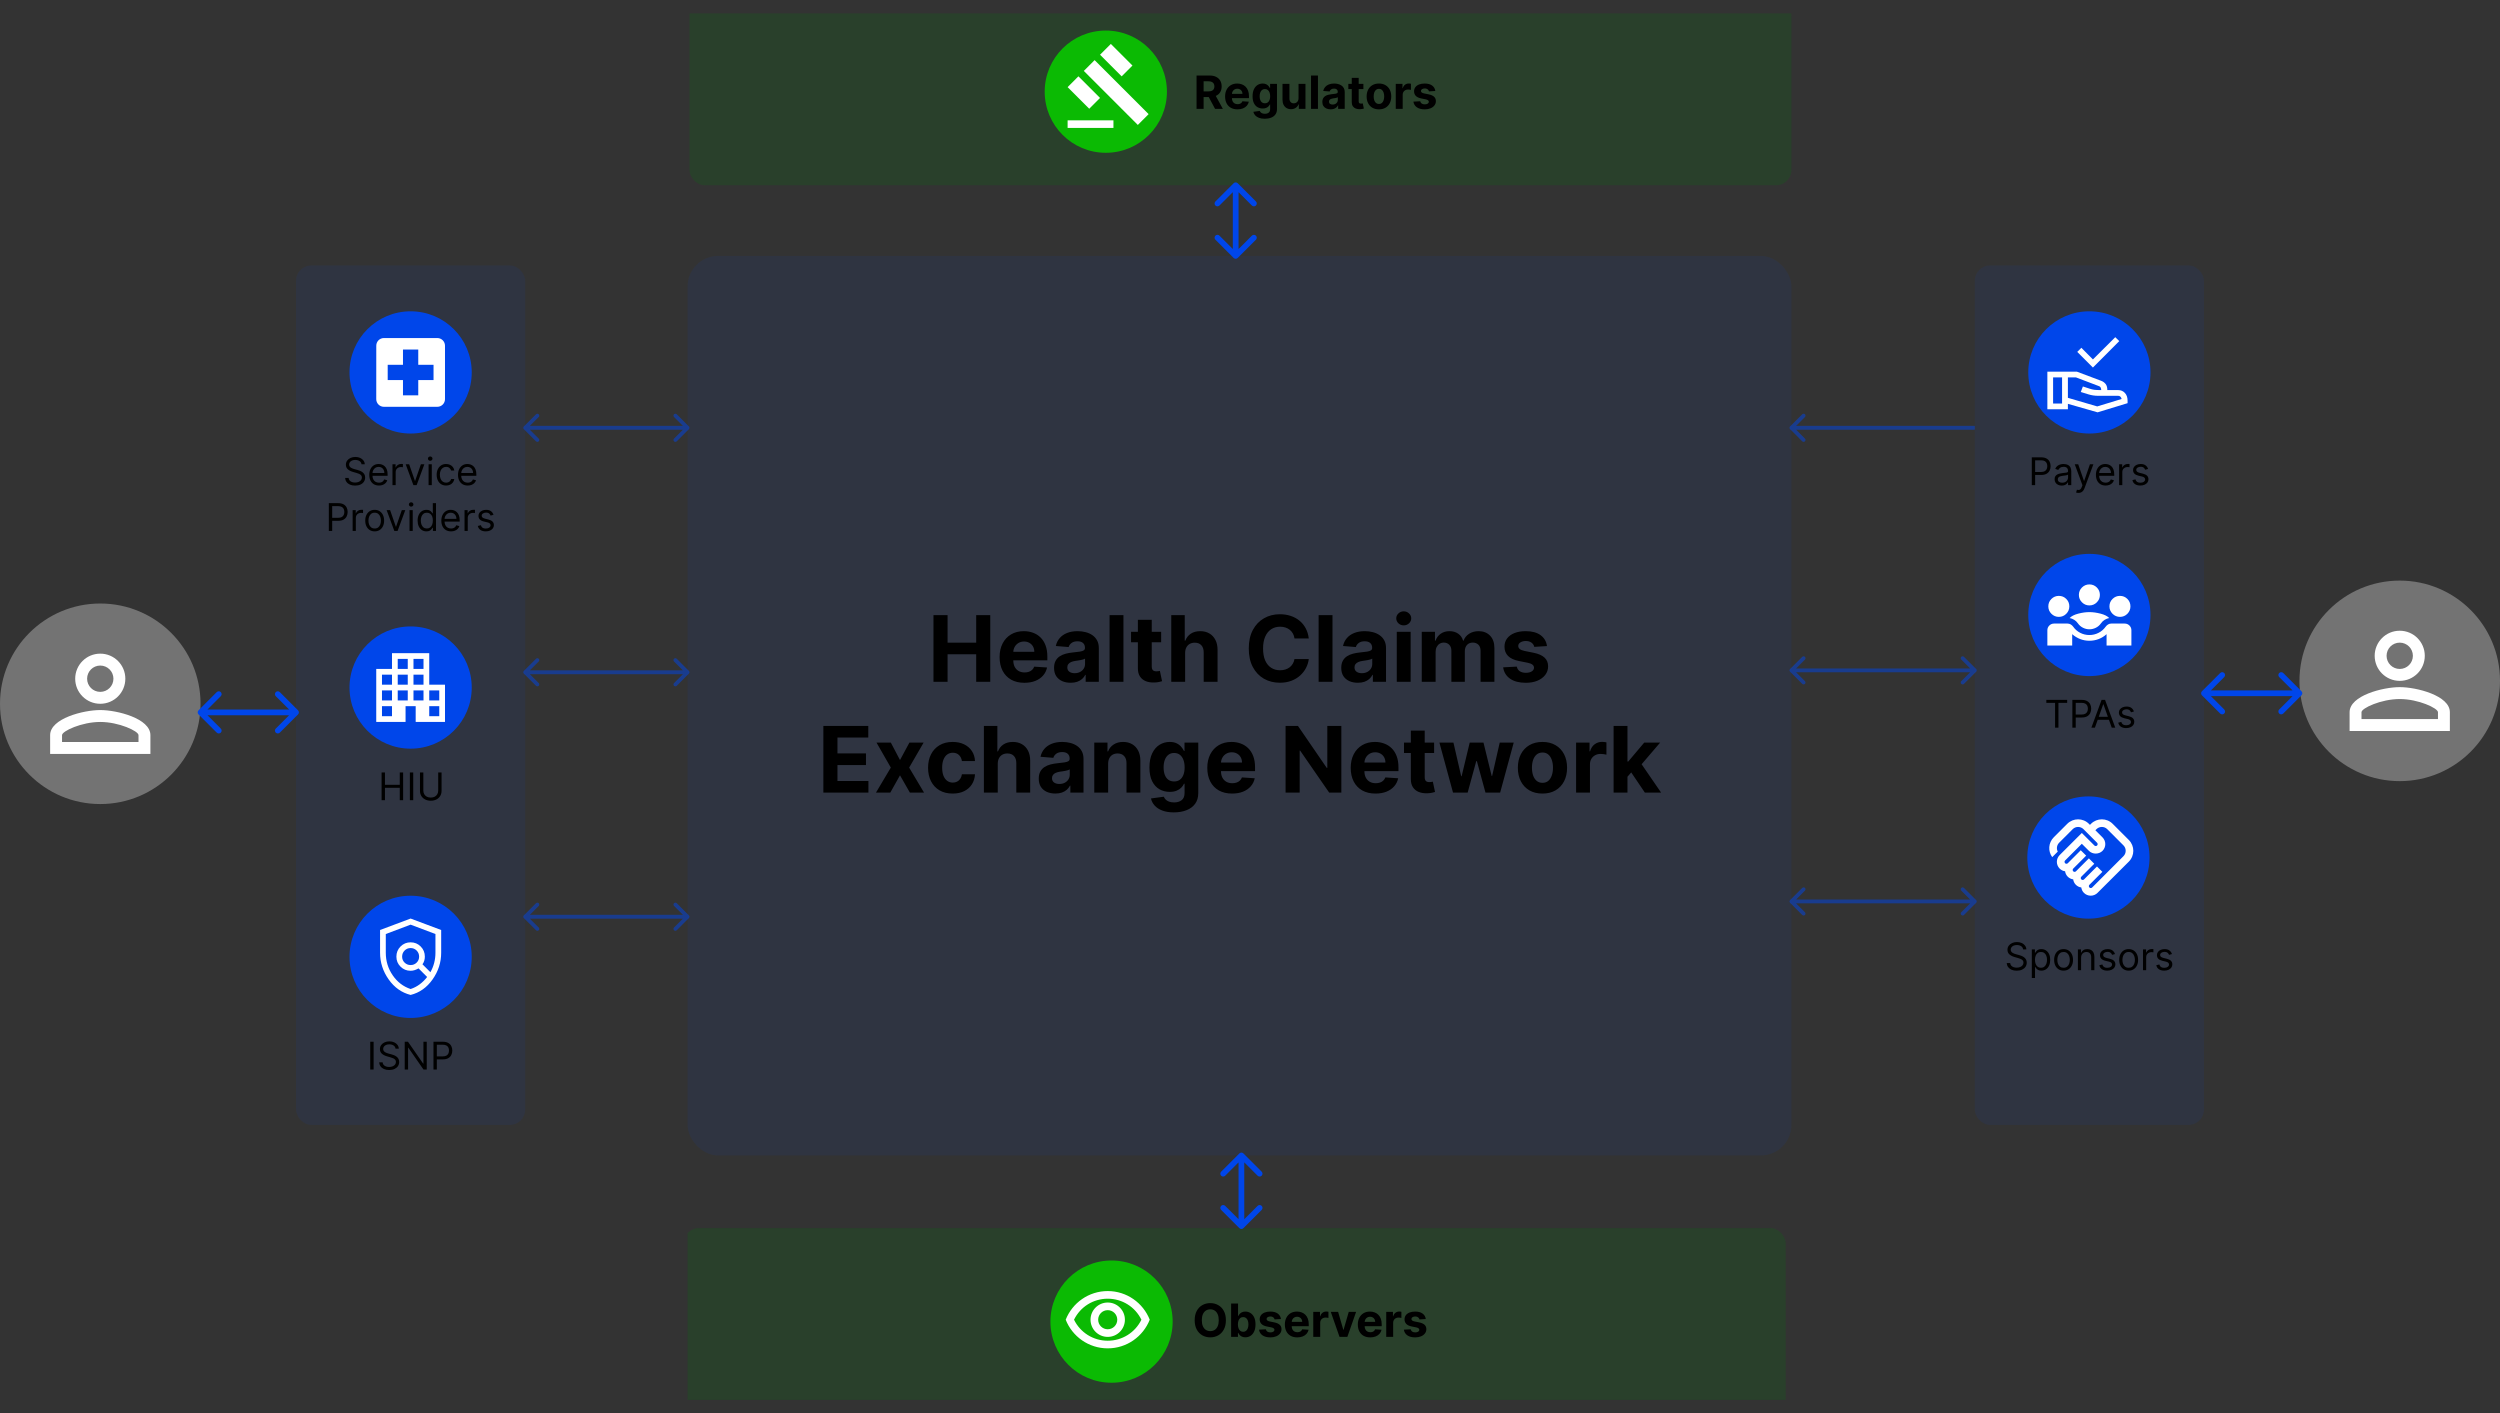 <svg width="1309" height="740" viewBox="0 0 1309 740" fill="none" xmlns="http://www.w3.org/2000/svg">
<rect x="0" y="0" width="1309" height="740" fill="#333333" stroke="none"/>
<circle cx="52.5" cy="368.5" r="52.5" fill="#737373"/>
<g clip-path="url(#clip0_65_586)">
<path d="M52.5 348.484C56.306 348.484 59.391 351.569 59.391 355.375C59.391 359.181 56.306 362.266 52.5 362.266C48.694 362.266 45.609 359.181 45.609 355.375C45.609 351.569 48.694 348.484 52.5 348.484ZM52.5 378.016C62.245 378.016 72.516 382.806 72.516 384.906V388.516H32.484V384.906C32.484 382.806 42.755 378.016 52.5 378.016ZM52.5 342.25C45.248 342.25 39.375 348.123 39.375 355.375C39.375 362.627 45.248 368.5 52.5 368.5C59.752 368.5 65.625 362.627 65.625 355.375C65.625 348.123 59.752 342.25 52.5 342.25ZM52.5 371.781C43.739 371.781 26.25 376.178 26.25 384.906V394.75H78.75V384.906C78.75 376.178 61.261 371.781 52.5 371.781Z" fill="white"/>
</g>
<rect x="155" y="139" width="120" height="450" rx="8" fill="#0046EA" fill-opacity="0.08"/>
<circle cx="215" cy="195" r="32" fill="#0046EA"/>
<g clip-path="url(#clip1_65_586)">
<path d="M229 177H201C198.8 177 197.02 178.8 197.02 181L197 209C197 211.2 198.8 213 201 213H229C231.2 213 233 211.2 233 209V181C233 178.8 231.2 177 229 177ZM227 199H219V207H211V199H203V191H211V183H219V191H227V199Z" fill="white"/>
</g>
<path d="M189.286 243.091C189.201 242.371 188.855 241.812 188.249 241.415C187.643 241.017 186.9 240.818 186.019 240.818C185.375 240.818 184.812 240.922 184.329 241.131C183.851 241.339 183.477 241.625 183.207 241.99C182.942 242.355 182.809 242.769 182.809 243.233C182.809 243.621 182.901 243.955 183.086 244.234C183.275 244.509 183.517 244.739 183.81 244.923C184.104 245.103 184.412 245.252 184.734 245.371C185.056 245.484 185.352 245.577 185.621 245.648L187.099 246.045C187.478 246.145 187.899 246.282 188.363 246.457C188.832 246.633 189.279 246.872 189.705 247.175C190.136 247.473 190.491 247.857 190.771 248.325C191.05 248.794 191.19 249.369 191.19 250.051C191.19 250.837 190.984 251.547 190.572 252.182C190.165 252.816 189.568 253.321 188.782 253.695C188.001 254.069 187.051 254.256 185.934 254.256C184.892 254.256 183.99 254.088 183.228 253.751C182.47 253.415 181.874 252.946 181.438 252.345C181.007 251.744 180.763 251.045 180.707 250.25H182.525C182.572 250.799 182.757 251.254 183.079 251.614C183.406 251.969 183.817 252.234 184.315 252.409C184.817 252.58 185.356 252.665 185.934 252.665C186.606 252.665 187.21 252.556 187.745 252.338C188.28 252.116 188.704 251.808 189.016 251.415C189.329 251.017 189.485 250.553 189.485 250.023C189.485 249.54 189.35 249.147 189.08 248.844C188.81 248.541 188.455 248.295 188.015 248.105C187.575 247.916 187.099 247.75 186.587 247.608L184.798 247.097C183.661 246.77 182.762 246.304 182.099 245.697C181.436 245.091 181.104 244.298 181.104 243.318C181.104 242.504 181.325 241.794 181.765 241.188C182.21 240.577 182.807 240.103 183.555 239.767C184.308 239.426 185.148 239.256 186.076 239.256C187.013 239.256 187.847 239.424 188.576 239.76C189.305 240.091 189.883 240.546 190.309 241.124C190.74 241.701 190.967 242.357 190.991 243.091H189.286ZM198.432 254.227C197.381 254.227 196.474 253.995 195.712 253.531C194.954 253.062 194.37 252.409 193.958 251.571C193.551 250.728 193.347 249.748 193.347 248.631C193.347 247.513 193.551 246.528 193.958 245.676C194.37 244.819 194.943 244.152 195.676 243.673C196.415 243.19 197.277 242.949 198.262 242.949C198.83 242.949 199.391 243.044 199.945 243.233C200.499 243.422 201.003 243.73 201.458 244.156C201.912 244.578 202.275 245.136 202.544 245.832C202.814 246.528 202.949 247.385 202.949 248.403V249.114H194.54V247.665H201.245C201.245 247.049 201.122 246.5 200.875 246.017C200.634 245.534 200.288 245.153 199.838 244.874C199.393 244.594 198.868 244.455 198.262 244.455C197.594 244.455 197.016 244.62 196.529 244.952C196.046 245.278 195.674 245.705 195.414 246.23C195.153 246.756 195.023 247.319 195.023 247.92V248.886C195.023 249.71 195.165 250.409 195.449 250.982C195.738 251.55 196.138 251.983 196.65 252.281C197.161 252.575 197.755 252.722 198.432 252.722C198.873 252.722 199.27 252.66 199.625 252.537C199.985 252.409 200.295 252.22 200.556 251.969C200.816 251.713 201.017 251.396 201.159 251.017L202.779 251.472C202.608 252.021 202.322 252.504 201.919 252.92C201.517 253.332 201.02 253.654 200.428 253.886C199.836 254.114 199.171 254.227 198.432 254.227ZM205.499 254V243.091H207.118V244.739H207.232C207.431 244.199 207.791 243.761 208.311 243.425C208.832 243.089 209.419 242.92 210.073 242.92C210.196 242.92 210.35 242.923 210.534 242.928C210.719 242.932 210.859 242.939 210.953 242.949V244.653C210.897 244.639 210.766 244.618 210.563 244.589C210.364 244.556 210.153 244.54 209.931 244.54C209.4 244.54 208.927 244.651 208.51 244.874C208.098 245.091 207.772 245.394 207.53 245.783C207.293 246.166 207.175 246.604 207.175 247.097V254H205.499ZM222.193 243.091L218.159 254H216.454L212.42 243.091H214.238L217.25 251.784H217.363L220.375 243.091H222.193ZM224.405 254V243.091H226.081V254H224.405ZM225.257 241.273C224.931 241.273 224.649 241.161 224.412 240.939C224.18 240.716 224.064 240.449 224.064 240.136C224.064 239.824 224.18 239.556 224.412 239.334C224.649 239.111 224.931 239 225.257 239C225.584 239 225.864 239.111 226.096 239.334C226.332 239.556 226.451 239.824 226.451 240.136C226.451 240.449 226.332 240.716 226.096 240.939C225.864 241.161 225.584 241.273 225.257 241.273ZM233.583 254.227C232.56 254.227 231.68 253.986 230.941 253.503C230.202 253.02 229.634 252.355 229.237 251.507C228.839 250.66 228.64 249.691 228.64 248.602C228.64 247.494 228.844 246.517 229.251 245.669C229.663 244.817 230.236 244.152 230.969 243.673C231.708 243.19 232.57 242.949 233.555 242.949C234.322 242.949 235.013 243.091 235.629 243.375C236.244 243.659 236.748 244.057 237.141 244.568C237.534 245.08 237.778 245.676 237.873 246.358H236.197C236.069 245.861 235.785 245.42 235.344 245.037C234.909 244.649 234.322 244.455 233.583 244.455C232.93 244.455 232.357 244.625 231.864 244.966C231.377 245.302 230.996 245.778 230.721 246.393C230.451 247.004 230.316 247.722 230.316 248.545C230.316 249.388 230.449 250.122 230.714 250.747C230.984 251.372 231.362 251.857 231.85 252.203C232.343 252.549 232.92 252.722 233.583 252.722C234.019 252.722 234.414 252.646 234.769 252.494C235.124 252.343 235.425 252.125 235.671 251.841C235.917 251.557 236.093 251.216 236.197 250.818H237.873C237.778 251.462 237.544 252.042 237.17 252.558C236.8 253.07 236.31 253.477 235.7 253.78C235.094 254.078 234.388 254.227 233.583 254.227ZM244.897 254.227C243.846 254.227 242.939 253.995 242.177 253.531C241.419 253.062 240.835 252.409 240.423 251.571C240.015 250.728 239.812 249.748 239.812 248.631C239.812 247.513 240.015 246.528 240.423 245.676C240.835 244.819 241.407 244.152 242.141 243.673C242.88 243.19 243.742 242.949 244.727 242.949C245.295 242.949 245.856 243.044 246.41 243.233C246.964 243.422 247.468 243.73 247.923 244.156C248.377 244.578 248.739 245.136 249.009 245.832C249.279 246.528 249.414 247.385 249.414 248.403V249.114H241.005V247.665H247.71C247.71 247.049 247.586 246.5 247.34 246.017C247.099 245.534 246.753 245.153 246.303 244.874C245.858 244.594 245.333 244.455 244.727 244.455C244.059 244.455 243.481 244.62 242.994 244.952C242.511 245.278 242.139 245.705 241.879 246.23C241.618 246.756 241.488 247.319 241.488 247.92V248.886C241.488 249.71 241.63 250.409 241.914 250.982C242.203 251.55 242.603 251.983 243.114 252.281C243.626 252.575 244.22 252.722 244.897 252.722C245.337 252.722 245.735 252.66 246.09 252.537C246.45 252.409 246.76 252.22 247.021 251.969C247.281 251.713 247.482 251.396 247.624 251.017L249.244 251.472C249.073 252.021 248.787 252.504 248.384 252.92C247.982 253.332 247.485 253.654 246.893 253.886C246.301 254.114 245.636 254.227 244.897 254.227ZM172.172 278V263.455H177.086C178.227 263.455 179.16 263.661 179.885 264.072C180.614 264.48 181.154 265.031 181.504 265.727C181.854 266.423 182.029 267.2 182.029 268.057C182.029 268.914 181.854 269.693 181.504 270.393C181.158 271.094 180.623 271.653 179.899 272.07C179.174 272.482 178.246 272.688 177.115 272.688H173.592V271.125H177.058C177.839 271.125 178.467 270.99 178.94 270.72C179.413 270.45 179.757 270.086 179.97 269.626C180.188 269.162 180.297 268.639 180.297 268.057C180.297 267.474 180.188 266.954 179.97 266.494C179.757 266.035 179.411 265.675 178.933 265.415C178.455 265.15 177.82 265.017 177.029 265.017H173.933V278H172.172ZM184.64 278V267.091H186.259V268.739H186.373C186.571 268.199 186.931 267.761 187.452 267.425C187.973 267.089 188.56 266.92 189.213 266.92C189.337 266.92 189.49 266.923 189.675 266.928C189.86 266.932 189.999 266.939 190.094 266.949V268.653C190.037 268.639 189.907 268.618 189.703 268.589C189.505 268.556 189.294 268.54 189.071 268.54C188.541 268.54 188.068 268.651 187.651 268.874C187.239 269.091 186.912 269.394 186.671 269.783C186.434 270.166 186.316 270.604 186.316 271.097V278H184.64ZM196.181 278.227C195.196 278.227 194.332 277.993 193.588 277.524C192.85 277.055 192.272 276.4 191.855 275.557C191.444 274.714 191.238 273.729 191.238 272.602C191.238 271.466 191.444 270.474 191.855 269.626C192.272 268.779 192.85 268.121 193.588 267.652C194.332 267.183 195.196 266.949 196.181 266.949C197.166 266.949 198.027 267.183 198.766 267.652C199.509 268.121 200.087 268.779 200.499 269.626C200.916 270.474 201.124 271.466 201.124 272.602C201.124 273.729 200.916 274.714 200.499 275.557C200.087 276.4 199.509 277.055 198.766 277.524C198.027 277.993 197.166 278.227 196.181 278.227ZM196.181 276.722C196.929 276.722 197.544 276.53 198.027 276.146C198.51 275.763 198.868 275.259 199.1 274.634C199.332 274.009 199.448 273.331 199.448 272.602C199.448 271.873 199.332 271.194 199.1 270.564C198.868 269.934 198.51 269.425 198.027 269.037C197.544 268.649 196.929 268.455 196.181 268.455C195.433 268.455 194.817 268.649 194.334 269.037C193.851 269.425 193.494 269.934 193.262 270.564C193.03 271.194 192.914 271.873 192.914 272.602C192.914 273.331 193.03 274.009 193.262 274.634C193.494 275.259 193.851 275.763 194.334 276.146C194.817 276.53 195.433 276.722 196.181 276.722ZM212.212 267.091L208.178 278H206.474L202.44 267.091H204.258L207.269 275.784H207.383L210.394 267.091H212.212ZM214.425 278V267.091H216.101V278H214.425ZM215.277 265.273C214.95 265.273 214.669 265.161 214.432 264.939C214.2 264.716 214.084 264.449 214.084 264.136C214.084 263.824 214.2 263.556 214.432 263.334C214.669 263.111 214.95 263 215.277 263C215.604 263 215.883 263.111 216.115 263.334C216.352 263.556 216.47 263.824 216.47 264.136C216.47 264.449 216.352 264.716 216.115 264.939C215.883 265.161 215.604 265.273 215.277 265.273ZM223.29 278.227C222.381 278.227 221.578 277.998 220.882 277.538C220.186 277.074 219.642 276.421 219.249 275.578C218.856 274.731 218.659 273.729 218.659 272.574C218.659 271.428 218.856 270.434 219.249 269.591C219.642 268.748 220.189 268.097 220.89 267.638C221.59 267.179 222.4 266.949 223.319 266.949C224.029 266.949 224.59 267.067 225.002 267.304C225.418 267.536 225.736 267.801 225.953 268.099C226.176 268.393 226.349 268.634 226.472 268.824H226.614V263.455H228.29V278H226.671V276.324H226.472C226.349 276.523 226.174 276.774 225.946 277.077C225.719 277.375 225.395 277.643 224.973 277.879C224.552 278.111 223.991 278.227 223.29 278.227ZM223.517 276.722C224.19 276.722 224.758 276.546 225.222 276.196C225.686 275.841 226.039 275.351 226.28 274.726C226.522 274.096 226.642 273.369 226.642 272.545C226.642 271.731 226.524 271.018 226.287 270.408C226.051 269.792 225.7 269.314 225.236 268.973C224.772 268.627 224.199 268.455 223.517 268.455C222.807 268.455 222.215 268.637 221.742 269.001C221.273 269.361 220.92 269.851 220.684 270.472C220.452 271.087 220.336 271.778 220.336 272.545C220.336 273.322 220.454 274.027 220.691 274.662C220.932 275.292 221.287 275.794 221.756 276.168C222.23 276.537 222.817 276.722 223.517 276.722ZM236.167 278.227C235.115 278.227 234.209 277.995 233.446 277.531C232.689 277.062 232.104 276.409 231.692 275.571C231.285 274.728 231.081 273.748 231.081 272.631C231.081 271.513 231.285 270.528 231.692 269.676C232.104 268.819 232.677 268.152 233.411 267.673C234.15 267.19 235.011 266.949 235.996 266.949C236.564 266.949 237.125 267.044 237.679 267.233C238.233 267.422 238.738 267.73 239.192 268.156C239.647 268.578 240.009 269.136 240.279 269.832C240.549 270.528 240.684 271.385 240.684 272.403V273.114H232.275V271.665H238.979C238.979 271.049 238.856 270.5 238.61 270.017C238.368 269.534 238.023 269.153 237.573 268.874C237.128 268.594 236.602 268.455 235.996 268.455C235.328 268.455 234.751 268.62 234.263 268.952C233.78 269.278 233.408 269.705 233.148 270.23C232.888 270.756 232.757 271.319 232.757 271.92V272.886C232.757 273.71 232.9 274.409 233.184 274.982C233.472 275.55 233.873 275.983 234.384 276.281C234.895 276.575 235.489 276.722 236.167 276.722C236.607 276.722 237.005 276.66 237.36 276.537C237.72 276.409 238.03 276.22 238.29 275.969C238.551 275.713 238.752 275.396 238.894 275.017L240.513 275.472C240.343 276.021 240.056 276.504 239.654 276.92C239.251 277.332 238.754 277.654 238.162 277.886C237.57 278.114 236.905 278.227 236.167 278.227ZM243.233 278V267.091H244.853V268.739H244.966C245.165 268.199 245.525 267.761 246.046 267.425C246.567 267.089 247.154 266.92 247.807 266.92C247.93 266.92 248.084 266.923 248.269 266.928C248.453 266.932 248.593 266.939 248.688 266.949V268.653C248.631 268.639 248.501 268.618 248.297 268.589C248.098 268.556 247.888 268.54 247.665 268.54C247.135 268.54 246.661 268.651 246.245 268.874C245.833 269.091 245.506 269.394 245.265 269.783C245.028 270.166 244.909 270.604 244.909 271.097V278H243.233ZM258.402 269.534L256.896 269.96C256.802 269.709 256.662 269.465 256.477 269.229C256.297 268.987 256.051 268.788 255.739 268.632C255.426 268.476 255.026 268.398 254.538 268.398C253.871 268.398 253.314 268.552 252.869 268.859C252.429 269.162 252.209 269.548 252.209 270.017C252.209 270.434 252.36 270.763 252.663 271.004C252.966 271.246 253.44 271.447 254.084 271.608L255.703 272.006C256.679 272.242 257.405 272.605 257.884 273.092C258.362 273.575 258.601 274.198 258.601 274.96C258.601 275.585 258.421 276.144 258.061 276.636C257.706 277.129 257.209 277.517 256.57 277.801C255.93 278.085 255.187 278.227 254.339 278.227C253.227 278.227 252.306 277.986 251.577 277.503C250.848 277.02 250.386 276.314 250.192 275.386L251.783 274.989C251.934 275.576 252.221 276.016 252.642 276.31C253.068 276.603 253.625 276.75 254.311 276.75C255.092 276.75 255.713 276.584 256.172 276.253C256.636 275.917 256.868 275.514 256.868 275.045C256.868 274.667 256.735 274.349 256.47 274.094C256.205 273.833 255.798 273.639 255.249 273.511L253.43 273.085C252.431 272.848 251.697 272.482 251.229 271.984C250.765 271.482 250.533 270.855 250.533 270.102C250.533 269.487 250.705 268.942 251.051 268.469C251.402 267.995 251.877 267.624 252.479 267.354C253.085 267.084 253.771 266.949 254.538 266.949C255.618 266.949 256.465 267.186 257.081 267.659C257.701 268.133 258.142 268.758 258.402 269.534Z" fill="black"/>
<circle cx="215" cy="360" r="32" fill="#0046EA"/>
<path d="M197 378V350.25H205.25V342H224.75V358.5H233V378H217.65V369.75H212.35V378H197ZM200 375H205.25V369.75H200V375ZM200 366.75H205.25V361.5H200V366.75ZM200 358.5H205.25V353.25H200V358.5ZM208.25 366.75H213.5V361.5H208.25V366.75ZM208.25 358.5H213.5V353.25H208.25V358.5ZM208.25 350.25H213.5V345H208.25V350.25ZM216.5 366.75H221.75V361.5H216.5V366.75ZM216.5 358.5H221.75V353.25H216.5V358.5ZM216.5 350.25H221.75V345H216.5V350.25ZM224.75 375H230V369.75H224.75V375ZM224.75 366.75H230V361.5H224.75V366.75Z" fill="white"/>
<path d="M199.8 419V404.455H201.562V410.932H209.317V404.455H211.079V419H209.317V412.494H201.562V419H199.8ZM216.366 404.455V419H214.605V404.455H216.366ZM229.444 404.455H231.205V414.085C231.205 415.08 230.971 415.967 230.502 416.749C230.038 417.525 229.382 418.138 228.534 418.588C227.687 419.033 226.693 419.256 225.551 419.256C224.41 419.256 223.416 419.033 222.569 418.588C221.721 418.138 221.063 417.525 220.594 416.749C220.13 415.967 219.898 415.08 219.898 414.085V404.455H221.659V413.943C221.659 414.653 221.816 415.286 222.128 415.839C222.441 416.389 222.886 416.822 223.463 417.139C224.046 417.452 224.742 417.608 225.551 417.608C226.361 417.608 227.057 417.452 227.64 417.139C228.222 416.822 228.667 416.389 228.975 415.839C229.287 415.286 229.444 414.653 229.444 413.943V404.455Z" fill="black"/>
<circle cx="215" cy="501" r="32" fill="#0046EA"/>
<path d="M215 520.95C210.333 519.783 206.5 517.075 203.5 512.825C200.5 508.575 199 503.917 199 498.85V486.95L215 480.95L231 486.95V498.85C231 503.917 229.5 508.575 226.5 512.825C223.5 517.075 219.667 519.783 215 520.95ZM215 505.3C216.233 505.3 217.283 504.875 218.15 504.025C219.017 503.175 219.45 502.133 219.45 500.9C219.45 499.633 219.017 498.567 218.15 497.7C217.283 496.833 216.233 496.4 215 496.4C213.767 496.4 212.717 496.833 211.85 497.7C210.983 498.567 210.55 499.633 210.55 500.9C210.55 502.133 210.983 503.175 211.85 504.025C212.717 504.875 213.767 505.3 215 505.3ZM215 517.85C216.733 517.283 218.325 516.458 219.775 515.375C221.225 514.292 222.517 513.017 223.65 511.55L219.15 507.05C218.517 507.417 217.85 507.717 217.15 507.95C216.45 508.183 215.733 508.3 215 508.3C212.933 508.3 211.175 507.583 209.725 506.15C208.275 504.717 207.55 502.967 207.55 500.9C207.55 498.8 208.275 497.025 209.725 495.575C211.175 494.125 212.933 493.4 215 493.4C217.067 493.4 218.825 494.125 220.275 495.575C221.725 497.025 222.45 498.8 222.45 500.9C222.45 501.6 222.35 502.3 222.15 503C221.95 503.7 221.633 504.333 221.2 504.9L225.35 509.05C226.217 507.55 226.875 505.933 227.325 504.2C227.775 502.467 228 500.683 228 498.85V489.05L215 484.15L202 489.05V498.85C202 503.217 203.208 507.158 205.625 510.675C208.042 514.192 211.167 516.583 215 517.85Z" fill="white"/>
<path d="M195.622 545.455V560H193.861V545.455H195.622ZM207.108 549.091C207.023 548.371 206.678 547.812 206.072 547.415C205.465 547.017 204.722 546.818 203.841 546.818C203.198 546.818 202.634 546.922 202.151 547.131C201.673 547.339 201.299 547.625 201.029 547.99C200.764 548.355 200.631 548.769 200.631 549.233C200.631 549.621 200.724 549.955 200.908 550.234C201.098 550.509 201.339 550.739 201.633 550.923C201.926 551.103 202.234 551.252 202.556 551.371C202.878 551.484 203.174 551.577 203.444 551.648L204.921 552.045C205.3 552.145 205.721 552.282 206.185 552.457C206.654 552.633 207.101 552.872 207.528 553.175C207.958 553.473 208.314 553.857 208.593 554.325C208.872 554.794 209.012 555.369 209.012 556.051C209.012 556.837 208.806 557.547 208.394 558.182C207.987 558.816 207.39 559.321 206.604 559.695C205.823 560.069 204.874 560.256 203.756 560.256C202.715 560.256 201.813 560.088 201.05 559.751C200.293 559.415 199.696 558.946 199.26 558.345C198.83 557.744 198.586 557.045 198.529 556.25H200.347C200.394 556.799 200.579 557.254 200.901 557.614C201.228 557.969 201.64 558.234 202.137 558.409C202.639 558.58 203.179 558.665 203.756 558.665C204.429 558.665 205.032 558.556 205.567 558.338C206.102 558.116 206.526 557.808 206.839 557.415C207.151 557.017 207.307 556.553 207.307 556.023C207.307 555.54 207.172 555.147 206.903 554.844C206.633 554.541 206.278 554.295 205.837 554.105C205.397 553.916 204.921 553.75 204.41 553.608L202.62 553.097C201.483 552.77 200.584 552.304 199.921 551.697C199.258 551.091 198.927 550.298 198.927 549.318C198.927 548.504 199.147 547.794 199.587 547.188C200.032 546.577 200.629 546.103 201.377 545.767C202.13 545.426 202.97 545.256 203.898 545.256C204.836 545.256 205.669 545.424 206.398 545.76C207.127 546.091 207.705 546.546 208.131 547.124C208.562 547.701 208.789 548.357 208.813 549.091H207.108ZM223.442 545.455V560H221.737L213.811 548.58H213.669V560H211.908V545.455H213.612L221.567 556.903H221.709V545.455H223.442ZM226.966 560V545.455H231.881C233.022 545.455 233.955 545.661 234.68 546.072C235.409 546.48 235.948 547.031 236.299 547.727C236.649 548.423 236.824 549.2 236.824 550.057C236.824 550.914 236.649 551.693 236.299 552.393C235.953 553.094 235.418 553.653 234.694 554.07C233.969 554.482 233.041 554.688 231.91 554.688H228.387V553.125H231.853C232.634 553.125 233.261 552.99 233.735 552.72C234.208 552.45 234.552 552.086 234.765 551.626C234.983 551.162 235.091 550.639 235.091 550.057C235.091 549.474 234.983 548.954 234.765 548.494C234.552 548.035 234.206 547.675 233.728 547.415C233.25 547.15 232.615 547.017 231.824 547.017H228.728V560H226.966Z" fill="black"/>
<path opacity="0.5" d="M937.293 223.293C936.902 223.683 936.902 224.317 937.293 224.707L943.657 231.071C944.047 231.462 944.681 231.462 945.071 231.071C945.462 230.681 945.462 230.047 945.071 229.657L939.414 224L945.071 218.343C945.462 217.953 945.462 217.319 945.071 216.929C944.681 216.538 944.047 216.538 943.657 216.929L937.293 223.293ZM938 225L1034 225L1034 223L938 223L938 225Z" fill="#0046EA"/>
<path opacity="0.5" d="M937.293 350.293C936.902 350.683 936.902 351.317 937.293 351.707L943.657 358.071C944.047 358.462 944.681 358.462 945.071 358.071C945.462 357.681 945.462 357.047 945.071 356.657L939.414 351L945.071 345.343C945.462 344.953 945.462 344.319 945.071 343.929C944.681 343.538 944.047 343.538 943.657 343.929L937.293 350.293ZM1034.71 351.707C1035.1 351.317 1035.1 350.683 1034.71 350.293L1028.34 343.929C1027.95 343.538 1027.32 343.538 1026.93 343.929C1026.54 344.319 1026.54 344.953 1026.93 345.343L1032.59 351L1026.93 356.657C1026.54 357.047 1026.54 357.681 1026.93 358.071C1027.32 358.462 1027.95 358.462 1028.34 358.071L1034.71 351.707ZM938 352L1034 352L1034 350L938 350L938 352Z" fill="#0046EA"/>
<path opacity="0.5" d="M937.293 471.293C936.902 471.683 936.902 472.317 937.293 472.707L943.657 479.071C944.047 479.462 944.681 479.462 945.071 479.071C945.462 478.681 945.462 478.047 945.071 477.657L939.414 472L945.071 466.343C945.462 465.953 945.462 465.319 945.071 464.929C944.681 464.538 944.047 464.538 943.657 464.929L937.293 471.293ZM1034.71 472.707C1035.1 472.317 1035.1 471.683 1034.71 471.293L1028.34 464.929C1027.95 464.538 1027.32 464.538 1026.93 464.929C1026.54 465.319 1026.54 465.953 1026.93 466.343L1032.59 472L1026.93 477.657C1026.54 478.047 1026.54 478.681 1026.93 479.071C1027.32 479.462 1027.95 479.462 1028.34 479.071L1034.71 472.707ZM938 473L1034 473L1034 471L938 471L938 473Z" fill="#0046EA"/>
<path opacity="0.5" d="M274.293 223.293C273.902 223.683 273.902 224.317 274.293 224.707L280.657 231.071C281.047 231.462 281.681 231.462 282.071 231.071C282.462 230.681 282.462 230.047 282.071 229.657L276.414 224L282.071 218.343C282.462 217.953 282.462 217.319 282.071 216.929C281.681 216.538 281.047 216.538 280.657 216.929L274.293 223.293ZM360.707 224.707C361.098 224.317 361.098 223.683 360.707 223.293L354.343 216.929C353.953 216.538 353.319 216.538 352.929 216.929C352.538 217.319 352.538 217.953 352.929 218.343L358.586 224L352.929 229.657C352.538 230.047 352.538 230.681 352.929 231.071C353.319 231.462 353.953 231.462 354.343 231.071L360.707 224.707ZM275 225L360 225L360 223L275 223L275 225Z" fill="#0046EA"/>
<path opacity="0.5" d="M274.293 351.293C273.902 351.683 273.902 352.317 274.293 352.707L280.657 359.071C281.047 359.462 281.681 359.462 282.071 359.071C282.462 358.681 282.462 358.047 282.071 357.657L276.414 352L282.071 346.343C282.462 345.953 282.462 345.319 282.071 344.929C281.681 344.538 281.047 344.538 280.657 344.929L274.293 351.293ZM360.707 352.707C361.098 352.317 361.098 351.683 360.707 351.293L354.343 344.929C353.953 344.538 353.319 344.538 352.929 344.929C352.538 345.319 352.538 345.953 352.929 346.343L358.586 352L352.929 357.657C352.538 358.047 352.538 358.681 352.929 359.071C353.319 359.462 353.953 359.462 354.343 359.071L360.707 352.707ZM275 353L360 353L360 351L275 351L275 353Z" fill="#0046EA"/>
<path opacity="0.5" d="M274.293 479.293C273.902 479.683 273.902 480.317 274.293 480.707L280.657 487.071C281.047 487.462 281.681 487.462 282.071 487.071C282.462 486.681 282.462 486.047 282.071 485.657L276.414 480L282.071 474.343C282.462 473.953 282.462 473.319 282.071 472.929C281.681 472.538 281.047 472.538 280.657 472.929L274.293 479.293ZM360.707 480.707C361.098 480.317 361.098 479.683 360.707 479.293L354.343 472.929C353.953 472.538 353.319 472.538 352.929 472.929C352.538 473.319 352.538 473.953 352.929 474.343L358.586 480L352.929 485.657C352.538 486.047 352.538 486.681 352.929 487.071C353.319 487.462 353.953 487.462 354.343 487.071L360.707 480.707ZM275 481L360 481L360 479L275 479L275 481Z" fill="#0046EA"/>
<path d="M103.939 371.939C103.354 372.525 103.354 373.475 103.939 374.061L113.485 383.607C114.071 384.192 115.021 384.192 115.607 383.607C116.192 383.021 116.192 382.071 115.607 381.485L107.121 373L115.607 364.515C116.192 363.929 116.192 362.979 115.607 362.393C115.021 361.808 114.071 361.808 113.485 362.393L103.939 371.939ZM156.061 374.061C156.646 373.475 156.646 372.525 156.061 371.939L146.515 362.393C145.929 361.808 144.979 361.808 144.393 362.393C143.808 362.979 143.808 363.929 144.393 364.515L152.879 373L144.393 381.485C143.808 382.071 143.808 383.021 144.393 383.607C144.979 384.192 145.929 384.192 146.515 383.607L156.061 374.061ZM105 374.5H155V371.5H105V374.5Z" fill="#0046EA"/>
<g clip-path="url(#clip2_65_586)">
<rect opacity="0.08" x="360" y="134" width="578" height="471" rx="16" fill="#0046EA"/>
<rect x="361" width="577" height="97" rx="8" fill="#01760D" fill-opacity="0.2"/>
<circle cx="579" cy="48" r="32" fill="#0BBA03"/>
<g clip-path="url(#clip3_65_586)">
<path d="M559 63H583V67H559V63ZM567.48 37.14L573.14 31.48L601.42 59.76L595.76 65.42L567.48 37.14ZM581.64 23L592.96 34.32L587.3 39.98L575.98 28.66L581.64 23ZM564.66 39.96L575.98 51.28L570.32 56.94L559 45.62L564.66 39.96Z" fill="white"/>
</g>
<path d="M626.517 57V39.545H633.403C634.722 39.545 635.847 39.781 636.778 40.253C637.716 40.719 638.429 41.381 638.918 42.239C639.412 43.091 639.659 44.094 639.659 45.247C639.659 46.406 639.409 47.403 638.909 48.239C638.409 49.068 637.685 49.705 636.736 50.148C635.793 50.591 634.651 50.812 633.31 50.812H628.699V47.847H632.713C633.418 47.847 634.003 47.75 634.469 47.557C634.935 47.364 635.281 47.074 635.509 46.688C635.741 46.301 635.858 45.821 635.858 45.247C635.858 44.668 635.741 44.179 635.509 43.781C635.281 43.383 634.932 43.082 634.46 42.878C633.994 42.668 633.406 42.562 632.696 42.562H630.207V57H626.517ZM635.943 49.057L640.281 57H636.207L631.963 49.057H635.943ZM647.954 57.256C646.607 57.256 645.448 56.983 644.477 56.438C643.511 55.886 642.766 55.108 642.244 54.102C641.721 53.091 641.46 51.895 641.46 50.514C641.46 49.168 641.721 47.986 642.244 46.969C642.766 45.952 643.502 45.159 644.451 44.591C645.406 44.023 646.525 43.739 647.809 43.739C648.673 43.739 649.477 43.878 650.221 44.156C650.971 44.429 651.624 44.841 652.181 45.392C652.744 45.943 653.181 46.636 653.494 47.472C653.806 48.301 653.962 49.273 653.962 50.386V51.383H642.908V49.133H650.545C650.545 48.611 650.431 48.148 650.204 47.744C649.977 47.341 649.661 47.026 649.258 46.798C648.86 46.565 648.397 46.449 647.869 46.449C647.317 46.449 646.829 46.577 646.403 46.832C645.982 47.082 645.653 47.42 645.414 47.847C645.175 48.267 645.053 48.736 645.048 49.253V51.392C645.048 52.04 645.167 52.599 645.406 53.071C645.65 53.543 645.994 53.906 646.437 54.162C646.88 54.418 647.406 54.545 648.013 54.545C648.417 54.545 648.786 54.489 649.121 54.375C649.457 54.261 649.744 54.091 649.982 53.864C650.221 53.636 650.403 53.358 650.528 53.028L653.886 53.25C653.715 54.057 653.366 54.761 652.837 55.364C652.315 55.96 651.638 56.426 650.809 56.761C649.985 57.091 649.033 57.256 647.954 57.256ZM662.229 62.182C661.053 62.182 660.045 62.02 659.204 61.696C658.369 61.378 657.704 60.943 657.21 60.392C656.715 59.841 656.394 59.222 656.246 58.534L659.604 58.082C659.707 58.344 659.869 58.588 660.09 58.815C660.312 59.043 660.604 59.224 660.968 59.361C661.337 59.503 661.786 59.574 662.315 59.574C663.104 59.574 663.755 59.381 664.266 58.994C664.783 58.614 665.042 57.974 665.042 57.077V54.682H664.888C664.729 55.045 664.491 55.389 664.173 55.713C663.854 56.037 663.445 56.301 662.945 56.506C662.445 56.71 661.849 56.812 661.156 56.812C660.173 56.812 659.278 56.585 658.471 56.131C657.67 55.67 657.031 54.969 656.553 54.026C656.082 53.077 655.846 51.878 655.846 50.429C655.846 48.946 656.087 47.707 656.57 46.713C657.053 45.719 657.695 44.974 658.496 44.48C659.303 43.986 660.187 43.739 661.147 43.739C661.88 43.739 662.494 43.864 662.988 44.114C663.482 44.358 663.88 44.665 664.181 45.034C664.488 45.398 664.724 45.756 664.888 46.108H665.025V43.909H668.63V57.128C668.63 58.242 668.357 59.173 667.812 59.923C667.266 60.673 666.511 61.236 665.545 61.611C664.585 61.992 663.479 62.182 662.229 62.182ZM662.306 54.085C662.891 54.085 663.386 53.94 663.789 53.651C664.198 53.355 664.511 52.935 664.727 52.389C664.948 51.838 665.059 51.179 665.059 50.412C665.059 49.645 664.951 48.98 664.735 48.418C664.519 47.849 664.207 47.409 663.798 47.097C663.388 46.784 662.891 46.628 662.306 46.628C661.71 46.628 661.207 46.79 660.798 47.114C660.388 47.432 660.079 47.875 659.869 48.443C659.658 49.011 659.553 49.668 659.553 50.412C659.553 51.168 659.658 51.821 659.869 52.372C660.085 52.918 660.394 53.341 660.798 53.642C661.207 53.938 661.71 54.085 662.306 54.085ZM679.914 51.426V43.909H683.545V57H680.059V54.622H679.923C679.627 55.389 679.136 56.006 678.448 56.472C677.766 56.938 676.934 57.17 675.951 57.17C675.076 57.17 674.306 56.972 673.641 56.574C672.977 56.176 672.457 55.611 672.082 54.878C671.712 54.145 671.525 53.267 671.519 52.244V43.909H675.15V51.597C675.156 52.369 675.363 52.98 675.772 53.429C676.181 53.878 676.729 54.102 677.417 54.102C677.854 54.102 678.263 54.003 678.644 53.804C679.025 53.599 679.332 53.298 679.565 52.901C679.803 52.503 679.92 52.011 679.914 51.426ZM690.08 39.545V57H686.449V39.545H690.08ZM696.721 57.247C695.886 57.247 695.141 57.102 694.488 56.812C693.835 56.517 693.317 56.082 692.937 55.508C692.562 54.929 692.374 54.207 692.374 53.344C692.374 52.617 692.508 52.006 692.775 51.511C693.042 51.017 693.406 50.619 693.866 50.318C694.326 50.017 694.849 49.79 695.434 49.636C696.025 49.483 696.644 49.375 697.292 49.312C698.053 49.233 698.667 49.159 699.133 49.091C699.599 49.017 699.937 48.909 700.147 48.767C700.357 48.625 700.462 48.415 700.462 48.136V48.085C700.462 47.545 700.292 47.128 699.951 46.832C699.616 46.537 699.138 46.389 698.519 46.389C697.866 46.389 697.346 46.534 696.96 46.824C696.573 47.108 696.317 47.466 696.192 47.898L692.835 47.625C693.005 46.83 693.34 46.142 693.84 45.562C694.34 44.977 694.985 44.528 695.775 44.216C696.57 43.898 697.491 43.739 698.536 43.739C699.263 43.739 699.96 43.824 700.624 43.994C701.295 44.165 701.888 44.429 702.406 44.787C702.928 45.145 703.34 45.605 703.641 46.168C703.942 46.724 704.093 47.392 704.093 48.17V57H700.65V55.185H700.548C700.337 55.594 700.056 55.955 699.704 56.267C699.352 56.574 698.928 56.815 698.434 56.992C697.94 57.162 697.369 57.247 696.721 57.247ZM697.761 54.742C698.295 54.742 698.766 54.636 699.175 54.426C699.585 54.21 699.906 53.92 700.138 53.557C700.371 53.193 700.488 52.781 700.488 52.321V50.932C700.374 51.006 700.218 51.074 700.019 51.136C699.826 51.193 699.607 51.247 699.363 51.298C699.119 51.344 698.874 51.386 698.63 51.426C698.386 51.46 698.164 51.492 697.965 51.52C697.539 51.582 697.167 51.682 696.849 51.818C696.531 51.955 696.283 52.139 696.107 52.372C695.931 52.599 695.843 52.883 695.843 53.224C695.843 53.719 696.022 54.097 696.38 54.358C696.744 54.614 697.204 54.742 697.761 54.742ZM713.873 43.909V46.636H705.989V43.909H713.873ZM707.779 40.773H711.41V52.977C711.41 53.312 711.461 53.574 711.563 53.761C711.665 53.943 711.808 54.071 711.989 54.145C712.177 54.219 712.393 54.256 712.637 54.256C712.808 54.256 712.978 54.242 713.148 54.213C713.319 54.179 713.45 54.153 713.54 54.136L714.112 56.838C713.93 56.895 713.674 56.96 713.344 57.034C713.015 57.114 712.614 57.162 712.143 57.179C711.268 57.213 710.501 57.097 709.842 56.83C709.188 56.562 708.68 56.148 708.316 55.585C707.952 55.023 707.773 54.312 707.779 53.455V40.773ZM722.012 57.256C720.688 57.256 719.543 56.974 718.577 56.412C717.617 55.844 716.876 55.054 716.353 54.043C715.83 53.026 715.569 51.847 715.569 50.506C715.569 49.153 715.83 47.972 716.353 46.96C716.876 45.943 717.617 45.153 718.577 44.591C719.543 44.023 720.688 43.739 722.012 43.739C723.336 43.739 724.478 44.023 725.438 44.591C726.404 45.153 727.148 45.943 727.671 46.96C728.194 47.972 728.455 49.153 728.455 50.506C728.455 51.847 728.194 53.026 727.671 54.043C727.148 55.054 726.404 55.844 725.438 56.412C724.478 56.974 723.336 57.256 722.012 57.256ZM722.029 54.443C722.631 54.443 723.134 54.273 723.538 53.932C723.941 53.585 724.245 53.114 724.45 52.517C724.66 51.92 724.765 51.242 724.765 50.48C724.765 49.719 724.66 49.04 724.45 48.443C724.245 47.847 723.941 47.375 723.538 47.028C723.134 46.682 722.631 46.508 722.029 46.508C721.421 46.508 720.91 46.682 720.495 47.028C720.086 47.375 719.776 47.847 719.566 48.443C719.362 49.04 719.259 49.719 719.259 50.48C719.259 51.242 719.362 51.92 719.566 52.517C719.776 53.114 720.086 53.585 720.495 53.932C720.91 54.273 721.421 54.443 722.029 54.443ZM730.816 57V43.909H734.336V46.193H734.472C734.711 45.381 735.112 44.767 735.674 44.352C736.237 43.932 736.884 43.722 737.617 43.722C737.799 43.722 737.995 43.733 738.205 43.756C738.415 43.778 738.6 43.81 738.759 43.849V47.071C738.589 47.02 738.353 46.974 738.052 46.935C737.751 46.895 737.475 46.875 737.225 46.875C736.691 46.875 736.214 46.992 735.793 47.224C735.379 47.452 735.049 47.77 734.805 48.179C734.566 48.588 734.447 49.06 734.447 49.594V57H730.816ZM751.528 47.642L748.205 47.847C748.148 47.562 748.026 47.307 747.838 47.08C747.651 46.847 747.403 46.662 747.097 46.526C746.795 46.383 746.435 46.312 746.014 46.312C745.452 46.312 744.977 46.432 744.591 46.67C744.205 46.903 744.011 47.216 744.011 47.608C744.011 47.92 744.136 48.185 744.386 48.401C744.636 48.617 745.065 48.79 745.673 48.92L748.043 49.398C749.315 49.659 750.264 50.08 750.889 50.659C751.514 51.239 751.827 52 751.827 52.943C751.827 53.801 751.574 54.554 751.068 55.202C750.568 55.849 749.881 56.355 749.006 56.719C748.136 57.077 747.134 57.256 745.997 57.256C744.264 57.256 742.884 56.895 741.855 56.173C740.832 55.446 740.233 54.457 740.057 53.207L743.628 53.02C743.736 53.548 743.997 53.952 744.412 54.23C744.827 54.503 745.358 54.639 746.006 54.639C746.642 54.639 747.153 54.517 747.54 54.273C747.932 54.023 748.131 53.702 748.136 53.31C748.131 52.98 747.991 52.71 747.719 52.5C747.446 52.284 747.026 52.119 746.457 52.006L744.19 51.554C742.912 51.298 741.96 50.855 741.335 50.224C740.716 49.594 740.406 48.79 740.406 47.812C740.406 46.972 740.634 46.247 741.088 45.639C741.548 45.031 742.193 44.562 743.023 44.233C743.858 43.903 744.835 43.739 745.955 43.739C747.608 43.739 748.909 44.088 749.858 44.787C750.813 45.486 751.369 46.438 751.528 47.642Z" fill="black"/>
<path d="M648.061 95.939C647.475 95.354 646.525 95.354 645.939 95.939L636.393 105.485C635.808 106.071 635.808 107.021 636.393 107.607C636.979 108.192 637.929 108.192 638.515 107.607L647 99.121L655.485 107.607C656.071 108.192 657.021 108.192 657.607 107.607C658.192 107.021 658.192 106.071 657.607 105.485L648.061 95.939ZM645.939 135.061C646.525 135.646 647.475 135.646 648.061 135.061L657.607 125.515C658.192 124.929 658.192 123.979 657.607 123.393C657.021 122.808 656.071 122.808 655.485 123.393L647 131.879L638.515 123.393C637.929 122.808 636.979 122.808 636.393 123.393C635.808 123.979 635.808 124.929 636.393 125.515L645.939 135.061ZM645.5 97L645.5 134L648.5 134L648.5 97L645.5 97Z" fill="#0046EA"/>
<rect x="358" y="643" width="577" height="97" rx="8" fill="#01760D" fill-opacity="0.2"/>
<path d="M651.061 603.939C650.475 603.354 649.525 603.354 648.939 603.939L639.393 613.485C638.808 614.071 638.808 615.021 639.393 615.607C639.979 616.192 640.929 616.192 641.515 615.607L650 607.121L658.485 615.607C659.071 616.192 660.021 616.192 660.607 615.607C661.192 615.021 661.192 614.071 660.607 613.485L651.061 603.939ZM648.939 643.061C649.525 643.646 650.475 643.646 651.061 643.061L660.607 633.515C661.192 632.929 661.192 631.979 660.607 631.393C660.021 630.808 659.071 630.808 658.485 631.393L650 639.879L641.515 631.393C640.929 630.808 639.979 630.808 639.393 631.393C638.808 631.979 638.808 632.929 639.393 633.515L648.939 643.061ZM648.5 605L648.5 642L651.5 642L651.5 605L648.5 605Z" fill="#0046EA"/>
<path d="M641.881 691.273C641.881 693.176 641.52 694.795 640.799 696.131C640.083 697.466 639.105 698.486 637.867 699.19C636.634 699.889 635.248 700.239 633.708 700.239C632.157 700.239 630.765 699.886 629.532 699.182C628.299 698.477 627.324 697.457 626.608 696.122C625.892 694.787 625.534 693.17 625.534 691.273C625.534 689.369 625.892 687.75 626.608 686.415C627.324 685.08 628.299 684.062 629.532 683.364C630.765 682.659 632.157 682.307 633.708 682.307C635.248 682.307 636.634 682.659 637.867 683.364C639.105 684.062 640.083 685.08 640.799 686.415C641.52 687.75 641.881 689.369 641.881 691.273ZM638.14 691.273C638.14 690.04 637.955 689 637.586 688.153C637.222 687.307 636.708 686.665 636.043 686.227C635.378 685.79 634.6 685.571 633.708 685.571C632.816 685.571 632.037 685.79 631.373 686.227C630.708 686.665 630.191 687.307 629.821 688.153C629.458 689 629.276 690.04 629.276 691.273C629.276 692.506 629.458 693.545 629.821 694.392C630.191 695.239 630.708 695.881 631.373 696.318C632.037 696.756 632.816 696.974 633.708 696.974C634.6 696.974 635.378 696.756 636.043 696.318C636.708 695.881 637.222 695.239 637.586 694.392C637.955 693.545 638.14 692.506 638.14 691.273ZM644.615 700V682.545H648.245V689.108H648.356C648.515 688.756 648.745 688.398 649.047 688.034C649.353 687.665 649.751 687.358 650.24 687.114C650.734 686.864 651.348 686.739 652.081 686.739C653.035 686.739 653.916 686.989 654.723 687.489C655.529 687.983 656.174 688.73 656.657 689.73C657.14 690.724 657.382 691.972 657.382 693.472C657.382 694.932 657.146 696.165 656.674 697.17C656.208 698.17 655.572 698.929 654.765 699.446C653.964 699.957 653.066 700.213 652.072 700.213C651.368 700.213 650.768 700.097 650.274 699.864C649.785 699.631 649.385 699.338 649.072 698.986C648.76 698.628 648.521 698.267 648.356 697.903H648.194V700H644.615ZM648.169 693.455C648.169 694.233 648.277 694.912 648.493 695.491C648.708 696.071 649.021 696.523 649.43 696.847C649.839 697.165 650.336 697.324 650.922 697.324C651.512 697.324 652.012 697.162 652.422 696.838C652.831 696.509 653.14 696.054 653.35 695.474C653.566 694.889 653.674 694.216 653.674 693.455C653.674 692.699 653.569 692.034 653.359 691.46C653.149 690.886 652.839 690.437 652.43 690.114C652.021 689.79 651.518 689.628 650.922 689.628C650.331 689.628 649.831 689.784 649.422 690.097C649.018 690.409 648.708 690.852 648.493 691.426C648.277 692 648.169 692.676 648.169 693.455ZM670.696 690.642L667.373 690.847C667.316 690.562 667.194 690.307 667.006 690.08C666.819 689.847 666.571 689.662 666.265 689.526C665.963 689.384 665.603 689.312 665.182 689.312C664.62 689.312 664.145 689.432 663.759 689.67C663.373 689.903 663.179 690.216 663.179 690.608C663.179 690.92 663.304 691.185 663.554 691.401C663.804 691.616 664.233 691.79 664.841 691.92L667.211 692.398C668.483 692.659 669.432 693.08 670.057 693.659C670.682 694.239 670.995 695 670.995 695.943C670.995 696.801 670.742 697.554 670.236 698.202C669.736 698.849 669.049 699.355 668.174 699.719C667.304 700.077 666.301 700.256 665.165 700.256C663.432 700.256 662.051 699.895 661.023 699.173C660 698.446 659.401 697.457 659.225 696.207L662.796 696.02C662.904 696.548 663.165 696.952 663.58 697.23C663.995 697.503 664.526 697.639 665.174 697.639C665.81 697.639 666.321 697.517 666.708 697.273C667.1 697.023 667.299 696.702 667.304 696.31C667.299 695.98 667.159 695.71 666.887 695.5C666.614 695.284 666.194 695.119 665.625 695.006L663.358 694.554C662.08 694.298 661.128 693.855 660.503 693.224C659.884 692.594 659.574 691.79 659.574 690.812C659.574 689.972 659.801 689.247 660.256 688.639C660.716 688.031 661.361 687.562 662.191 687.233C663.026 686.903 664.003 686.739 665.123 686.739C666.776 686.739 668.077 687.088 669.026 687.787C669.98 688.486 670.537 689.437 670.696 690.642ZM679.247 700.256C677.9 700.256 676.741 699.983 675.77 699.438C674.804 698.886 674.059 698.108 673.537 697.102C673.014 696.091 672.752 694.895 672.752 693.514C672.752 692.168 673.014 690.986 673.537 689.969C674.059 688.952 674.795 688.159 675.744 687.591C676.699 687.023 677.818 686.739 679.102 686.739C679.966 686.739 680.77 686.878 681.514 687.156C682.264 687.429 682.917 687.841 683.474 688.392C684.037 688.943 684.474 689.636 684.787 690.472C685.099 691.301 685.255 692.273 685.255 693.386V694.384H674.201V692.134H681.838C681.838 691.611 681.724 691.148 681.497 690.744C681.27 690.341 680.954 690.026 680.551 689.798C680.153 689.565 679.69 689.449 679.162 689.449C678.61 689.449 678.122 689.577 677.696 689.832C677.275 690.082 676.946 690.42 676.707 690.847C676.468 691.267 676.346 691.736 676.341 692.253V694.392C676.341 695.04 676.46 695.599 676.699 696.071C676.943 696.543 677.287 696.906 677.73 697.162C678.173 697.418 678.699 697.545 679.306 697.545C679.71 697.545 680.079 697.489 680.414 697.375C680.75 697.261 681.037 697.091 681.275 696.864C681.514 696.636 681.696 696.358 681.821 696.028L685.179 696.25C685.008 697.057 684.659 697.761 684.13 698.364C683.608 698.96 682.931 699.426 682.102 699.761C681.278 700.091 680.326 700.256 679.247 700.256ZM687.625 700V686.909H691.145V689.193H691.281C691.52 688.381 691.92 687.767 692.483 687.352C693.045 686.932 693.693 686.722 694.426 686.722C694.608 686.722 694.804 686.733 695.014 686.756C695.224 686.778 695.409 686.81 695.568 686.849V690.071C695.397 690.02 695.162 689.974 694.86 689.935C694.559 689.895 694.284 689.875 694.034 689.875C693.5 689.875 693.022 689.991 692.602 690.224C692.187 690.452 691.858 690.77 691.613 691.179C691.375 691.588 691.255 692.06 691.255 692.594V700H687.625ZM710.048 686.909L705.471 700H701.38L696.804 686.909H700.639L703.358 696.276H703.494L706.204 686.909H710.048ZM717.45 700.256C716.103 700.256 714.944 699.983 713.973 699.438C713.007 698.886 712.262 698.108 711.74 697.102C711.217 696.091 710.956 694.895 710.956 693.514C710.956 692.168 711.217 690.986 711.74 689.969C712.262 688.952 712.998 688.159 713.947 687.591C714.902 687.023 716.021 686.739 717.305 686.739C718.169 686.739 718.973 686.878 719.717 687.156C720.467 687.429 721.12 687.841 721.677 688.392C722.24 688.943 722.677 689.636 722.99 690.472C723.302 691.301 723.458 692.273 723.458 693.386V694.384H712.404V692.134H720.041C720.041 691.611 719.927 691.148 719.7 690.744C719.473 690.341 719.157 690.026 718.754 689.798C718.356 689.565 717.893 689.449 717.365 689.449C716.814 689.449 716.325 689.577 715.899 689.832C715.478 690.082 715.149 690.42 714.91 690.847C714.672 691.267 714.549 691.736 714.544 692.253V694.392C714.544 695.04 714.663 695.599 714.902 696.071C715.146 696.543 715.49 696.906 715.933 697.162C716.376 697.418 716.902 697.545 717.51 697.545C717.913 697.545 718.282 697.489 718.618 697.375C718.953 697.261 719.24 697.091 719.478 696.864C719.717 696.636 719.899 696.358 720.024 696.028L723.382 696.25C723.211 697.057 722.862 697.761 722.333 698.364C721.811 698.96 721.135 699.426 720.305 699.761C719.481 700.091 718.529 700.256 717.45 700.256ZM725.828 700V686.909H729.348V689.193H729.484C729.723 688.381 730.123 687.767 730.686 687.352C731.248 686.932 731.896 686.722 732.629 686.722C732.811 686.722 733.007 686.733 733.217 686.756C733.427 686.778 733.612 686.81 733.771 686.849V690.071C733.6 690.02 733.365 689.974 733.064 689.935C732.762 689.895 732.487 689.875 732.237 689.875C731.703 689.875 731.225 689.991 730.805 690.224C730.39 690.452 730.061 690.77 729.816 691.179C729.578 691.588 729.458 692.06 729.458 692.594V700H725.828ZM746.54 690.642L743.216 690.847C743.159 690.562 743.037 690.307 742.85 690.08C742.662 689.847 742.415 689.662 742.108 689.526C741.807 689.384 741.446 689.312 741.026 689.312C740.463 689.312 739.989 689.432 739.603 689.67C739.216 689.903 739.023 690.216 739.023 690.608C739.023 690.92 739.148 691.185 739.398 691.401C739.648 691.616 740.077 691.79 740.685 691.92L743.054 692.398C744.327 692.659 745.276 693.08 745.901 693.659C746.526 694.239 746.838 695 746.838 695.943C746.838 696.801 746.586 697.554 746.08 698.202C745.58 698.849 744.892 699.355 744.017 699.719C743.148 700.077 742.145 700.256 741.009 700.256C739.276 700.256 737.895 699.895 736.867 699.173C735.844 698.446 735.245 697.457 735.069 696.207L738.64 696.02C738.748 696.548 739.009 696.952 739.424 697.23C739.838 697.503 740.37 697.639 741.017 697.639C741.654 697.639 742.165 697.517 742.551 697.273C742.944 697.023 743.142 696.702 743.148 696.31C743.142 695.98 743.003 695.71 742.73 695.5C742.458 695.284 742.037 695.119 741.469 695.006L739.202 694.554C737.924 694.298 736.972 693.855 736.347 693.224C735.728 692.594 735.418 691.79 735.418 690.812C735.418 689.972 735.645 689.247 736.1 688.639C736.56 688.031 737.205 687.562 738.034 687.233C738.87 686.903 739.847 686.739 740.966 686.739C742.62 686.739 743.921 687.088 744.87 687.787C745.824 688.486 746.381 689.437 746.54 690.642Z" fill="black"/>
<circle cx="582" cy="692" r="32" fill="#0BBA03"/>
<g clip-path="url(#clip4_65_586)">
<path d="M580 680C587.58 680 594.34 684.26 597.64 691C594.34 697.74 587.58 702 580 702C572.42 702 565.66 697.74 562.36 691C565.66 684.26 572.42 680 580 680ZM580 676C570 676 561.46 682.22 558 691C561.46 699.78 570 706 580 706C590 706 598.54 699.78 602 691C598.54 682.22 590 676 580 676ZM580 686C582.76 686 585 688.24 585 691C585 693.76 582.76 696 580 696C577.24 696 575 693.76 575 691C575 688.24 577.24 686 580 686ZM580 682C575.04 682 571 686.04 571 691C571 695.96 575.04 700 580 700C584.96 700 589 695.96 589 691C589 686.04 584.96 682 580 682Z" fill="white"/>
</g>
<path d="M488.768 357V322.091H496.149V336.494H511.132V322.091H518.496V357H511.132V342.58H496.149V357H488.768ZM536.376 357.511C533.683 357.511 531.365 356.966 529.422 355.875C527.49 354.773 526.001 353.216 524.956 351.205C523.911 349.182 523.388 346.79 523.388 344.028C523.388 341.335 523.911 338.972 524.956 336.938C526.001 334.903 527.473 333.318 529.371 332.182C531.28 331.045 533.518 330.477 536.087 330.477C537.814 330.477 539.422 330.756 540.911 331.312C542.411 331.858 543.717 332.682 544.831 333.784C545.956 334.886 546.831 336.273 547.456 337.943C548.081 339.602 548.393 341.545 548.393 343.773V345.767H526.286V341.267H541.558C541.558 340.222 541.331 339.295 540.876 338.489C540.422 337.682 539.791 337.051 538.984 336.597C538.189 336.131 537.263 335.898 536.206 335.898C535.104 335.898 534.126 336.153 533.274 336.665C532.433 337.165 531.774 337.841 531.297 338.693C530.82 339.534 530.575 340.472 530.564 341.506V345.784C530.564 347.08 530.803 348.199 531.28 349.142C531.768 350.085 532.456 350.812 533.342 351.324C534.229 351.835 535.28 352.091 536.496 352.091C537.303 352.091 538.041 351.977 538.712 351.75C539.382 351.523 539.956 351.182 540.433 350.727C540.911 350.273 541.274 349.716 541.524 349.057L548.24 349.5C547.899 351.114 547.2 352.523 546.143 353.727C545.098 354.92 543.746 355.852 542.087 356.523C540.439 357.182 538.536 357.511 536.376 357.511ZM560.598 357.494C558.928 357.494 557.439 357.205 556.132 356.625C554.825 356.034 553.791 355.165 553.03 354.017C552.28 352.858 551.905 351.415 551.905 349.688C551.905 348.233 552.172 347.011 552.706 346.023C553.24 345.034 553.967 344.239 554.888 343.636C555.808 343.034 556.854 342.58 558.024 342.273C559.206 341.966 560.445 341.75 561.74 341.625C563.263 341.466 564.49 341.318 565.422 341.182C566.354 341.034 567.03 340.818 567.45 340.534C567.871 340.25 568.081 339.83 568.081 339.273V339.17C568.081 338.091 567.74 337.256 567.058 336.665C566.388 336.074 565.433 335.778 564.195 335.778C562.888 335.778 561.848 336.068 561.075 336.648C560.303 337.216 559.791 337.932 559.541 338.795L552.825 338.25C553.166 336.659 553.837 335.284 554.837 334.125C555.837 332.955 557.126 332.057 558.706 331.432C560.297 330.795 562.138 330.477 564.229 330.477C565.683 330.477 567.075 330.648 568.405 330.989C569.746 331.33 570.933 331.858 571.967 332.574C573.013 333.29 573.837 334.21 574.439 335.335C575.041 336.449 575.342 337.784 575.342 339.341V357H568.456V353.369H568.251C567.831 354.188 567.268 354.909 566.564 355.534C565.859 356.148 565.013 356.631 564.024 356.983C563.036 357.324 561.893 357.494 560.598 357.494ZM562.678 352.483C563.746 352.483 564.689 352.273 565.507 351.852C566.325 351.42 566.967 350.841 567.433 350.114C567.899 349.386 568.132 348.562 568.132 347.642V344.864C567.905 345.011 567.592 345.148 567.195 345.273C566.808 345.386 566.371 345.494 565.882 345.597C565.393 345.687 564.905 345.773 564.416 345.852C563.928 345.92 563.484 345.983 563.087 346.04C562.234 346.165 561.49 346.364 560.854 346.636C560.217 346.909 559.723 347.278 559.371 347.744C559.018 348.199 558.842 348.767 558.842 349.449C558.842 350.438 559.2 351.193 559.916 351.716C560.643 352.227 561.564 352.483 562.678 352.483ZM588.237 322.091V357H580.976V322.091H588.237ZM607.98 330.818V336.273H592.213V330.818H607.98ZM595.793 324.545H603.054V348.955C603.054 349.625 603.156 350.148 603.361 350.523C603.565 350.886 603.849 351.142 604.213 351.29C604.588 351.437 605.02 351.511 605.509 351.511C605.849 351.511 606.19 351.483 606.531 351.426C606.872 351.358 607.134 351.307 607.315 351.273L608.457 356.676C608.094 356.79 607.582 356.92 606.923 357.068C606.264 357.227 605.463 357.324 604.52 357.358C602.77 357.426 601.236 357.193 599.918 356.659C598.611 356.125 597.594 355.295 596.866 354.17C596.139 353.045 595.781 351.625 595.793 349.909V324.545ZM620.534 341.864V357H613.273V322.091H620.33V335.438H620.636C621.227 333.892 622.182 332.682 623.5 331.807C624.818 330.92 626.472 330.477 628.46 330.477C630.278 330.477 631.864 330.875 633.216 331.67C634.58 332.455 635.636 333.585 636.386 335.062C637.148 336.528 637.523 338.284 637.511 340.33V357H630.25V341.625C630.261 340.011 629.852 338.756 629.023 337.858C628.205 336.96 627.057 336.511 625.58 336.511C624.591 336.511 623.716 336.722 622.955 337.142C622.205 337.562 621.614 338.176 621.182 338.983C620.761 339.778 620.545 340.739 620.534 341.864ZM685.273 334.312H677.807C677.67 333.347 677.392 332.489 676.972 331.739C676.551 330.977 676.011 330.33 675.352 329.795C674.693 329.261 673.932 328.852 673.068 328.568C672.216 328.284 671.29 328.142 670.29 328.142C668.483 328.142 666.909 328.591 665.568 329.489C664.227 330.375 663.188 331.67 662.449 333.375C661.71 335.068 661.341 337.125 661.341 339.545C661.341 342.034 661.71 344.125 662.449 345.818C663.199 347.511 664.244 348.79 665.585 349.653C666.926 350.517 668.477 350.949 670.239 350.949C671.227 350.949 672.142 350.818 672.983 350.557C673.835 350.295 674.591 349.915 675.25 349.415C675.909 348.903 676.455 348.284 676.886 347.557C677.33 346.83 677.636 346 677.807 345.068L685.273 345.102C685.08 346.705 684.597 348.25 683.824 349.739C683.063 351.216 682.034 352.54 680.739 353.71C679.455 354.869 677.92 355.79 676.136 356.472C674.364 357.142 672.358 357.477 670.119 357.477C667.006 357.477 664.222 356.773 661.767 355.364C659.324 353.955 657.392 351.915 655.972 349.244C654.562 346.574 653.858 343.341 653.858 339.545C653.858 335.739 654.574 332.5 656.006 329.83C657.438 327.159 659.381 325.125 661.835 323.727C664.29 322.318 667.051 321.614 670.119 321.614C672.142 321.614 674.017 321.898 675.744 322.466C677.483 323.034 679.023 323.864 680.364 324.955C681.705 326.034 682.795 327.358 683.636 328.926C684.489 330.494 685.034 332.29 685.273 334.312ZM697.69 322.091V357H690.429V322.091H697.69ZM710.973 357.494C709.303 357.494 707.814 357.205 706.507 356.625C705.2 356.034 704.166 355.165 703.405 354.017C702.655 352.858 702.28 351.415 702.28 349.688C702.28 348.233 702.547 347.011 703.081 346.023C703.615 345.034 704.342 344.239 705.263 343.636C706.183 343.034 707.229 342.58 708.399 342.273C709.581 341.966 710.82 341.75 712.115 341.625C713.638 341.466 714.865 341.318 715.797 341.182C716.729 341.034 717.405 340.818 717.825 340.534C718.246 340.25 718.456 339.83 718.456 339.273V339.17C718.456 338.091 718.115 337.256 717.433 336.665C716.763 336.074 715.808 335.778 714.57 335.778C713.263 335.778 712.223 336.068 711.45 336.648C710.678 337.216 710.166 337.932 709.916 338.795L703.2 338.25C703.541 336.659 704.212 335.284 705.212 334.125C706.212 332.955 707.501 332.057 709.081 331.432C710.672 330.795 712.513 330.477 714.604 330.477C716.058 330.477 717.45 330.648 718.78 330.989C720.121 331.33 721.308 331.858 722.342 332.574C723.388 333.29 724.212 334.21 724.814 335.335C725.416 336.449 725.717 337.784 725.717 339.341V357H718.831V353.369H718.626C718.206 354.188 717.643 354.909 716.939 355.534C716.234 356.148 715.388 356.631 714.399 356.983C713.411 357.324 712.268 357.494 710.973 357.494ZM713.053 352.483C714.121 352.483 715.064 352.273 715.882 351.852C716.7 351.42 717.342 350.841 717.808 350.114C718.274 349.386 718.507 348.562 718.507 347.642V344.864C718.28 345.011 717.967 345.148 717.57 345.273C717.183 345.386 716.746 345.494 716.257 345.597C715.768 345.687 715.28 345.773 714.791 345.852C714.303 345.92 713.859 345.983 713.462 346.04C712.609 346.165 711.865 346.364 711.229 346.636C710.592 346.909 710.098 347.278 709.746 347.744C709.393 348.199 709.217 348.767 709.217 349.449C709.217 350.438 709.575 351.193 710.291 351.716C711.018 352.227 711.939 352.483 713.053 352.483ZM731.351 357V330.818H738.612V357H731.351ZM734.999 327.443C733.919 327.443 732.993 327.085 732.22 326.369C731.459 325.642 731.078 324.773 731.078 323.761C731.078 322.761 731.459 321.903 732.22 321.188C732.993 320.46 733.919 320.097 734.999 320.097C736.078 320.097 736.999 320.46 737.76 321.188C738.533 321.903 738.919 322.761 738.919 323.761C738.919 324.773 738.533 325.642 737.76 326.369C736.999 327.085 736.078 327.443 734.999 327.443ZM744.429 357V330.818H751.349V335.438H751.656C752.202 333.903 753.111 332.693 754.384 331.807C755.656 330.92 757.179 330.477 758.952 330.477C760.747 330.477 762.276 330.926 763.537 331.824C764.798 332.71 765.639 333.915 766.06 335.438H766.332C766.866 333.938 767.832 332.739 769.23 331.841C770.639 330.932 772.304 330.477 774.224 330.477C776.668 330.477 778.651 331.256 780.173 332.812C781.707 334.358 782.474 336.551 782.474 339.392V357H775.23V340.824C775.23 339.369 774.844 338.278 774.071 337.551C773.298 336.824 772.332 336.46 771.173 336.46C769.855 336.46 768.827 336.881 768.088 337.722C767.349 338.551 766.98 339.648 766.98 341.011V357H759.94V340.67C759.94 339.386 759.571 338.364 758.832 337.602C758.105 336.841 757.145 336.46 755.952 336.46C755.145 336.46 754.418 336.665 753.77 337.074C753.134 337.472 752.628 338.034 752.253 338.761C751.878 339.477 751.69 340.318 751.69 341.284V357H744.429ZM809.994 338.284L803.347 338.693C803.233 338.125 802.989 337.614 802.614 337.159C802.239 336.693 801.744 336.324 801.131 336.051C800.528 335.767 799.807 335.625 798.966 335.625C797.841 335.625 796.892 335.864 796.119 336.341C795.347 336.807 794.96 337.432 794.96 338.216C794.96 338.841 795.21 339.369 795.71 339.801C796.21 340.233 797.068 340.58 798.284 340.841L803.023 341.795C805.568 342.318 807.466 343.159 808.716 344.318C809.966 345.477 810.591 347 810.591 348.886C810.591 350.602 810.085 352.108 809.074 353.403C808.074 354.699 806.699 355.71 804.949 356.438C803.21 357.153 801.205 357.511 798.932 357.511C795.466 357.511 792.705 356.79 790.648 355.347C788.602 353.892 787.403 351.915 787.051 349.415L794.193 349.04C794.409 350.097 794.932 350.903 795.761 351.46C796.591 352.006 797.653 352.278 798.949 352.278C800.222 352.278 801.244 352.034 802.017 351.545C802.801 351.045 803.199 350.403 803.21 349.619C803.199 348.96 802.92 348.42 802.375 348C801.83 347.568 800.989 347.239 799.852 347.011L795.318 346.108C792.761 345.597 790.858 344.71 789.608 343.449C788.369 342.187 787.75 340.58 787.75 338.625C787.75 336.943 788.205 335.494 789.114 334.278C790.034 333.062 791.324 332.125 792.983 331.466C794.653 330.807 796.608 330.477 798.847 330.477C802.153 330.477 804.756 331.176 806.653 332.574C808.563 333.972 809.676 335.875 809.994 338.284ZM431.112 415V380.091H454.635V386.176H438.493V394.494H453.425V400.58H438.493V408.915H454.703V415H431.112ZM466.435 388.818L471.241 397.972L476.168 388.818H483.616L476.031 401.909L483.821 415H476.406L471.241 405.949L466.162 415H458.662L466.435 401.909L458.935 388.818H466.435ZM498.821 415.511C496.139 415.511 493.832 414.943 491.901 413.807C489.98 412.659 488.503 411.068 487.469 409.034C486.446 407 485.935 404.659 485.935 402.011C485.935 399.33 486.452 396.977 487.486 394.955C488.531 392.92 490.014 391.335 491.935 390.199C493.855 389.051 496.139 388.477 498.787 388.477C501.071 388.477 503.071 388.892 504.787 389.722C506.503 390.551 507.861 391.716 508.861 393.216C509.861 394.716 510.412 396.477 510.514 398.5H503.662C503.469 397.193 502.957 396.142 502.128 395.347C501.31 394.54 500.236 394.136 498.906 394.136C497.781 394.136 496.798 394.443 495.957 395.057C495.128 395.659 494.48 396.54 494.014 397.699C493.548 398.858 493.315 400.261 493.315 401.909C493.315 403.58 493.543 405 493.997 406.17C494.463 407.341 495.116 408.233 495.957 408.847C496.798 409.46 497.781 409.767 498.906 409.767C499.736 409.767 500.48 409.597 501.139 409.256C501.81 408.915 502.361 408.42 502.793 407.773C503.236 407.114 503.526 406.324 503.662 405.403H510.514C510.401 407.403 509.855 409.165 508.878 410.688C507.912 412.199 506.577 413.381 504.872 414.233C503.168 415.085 501.151 415.511 498.821 415.511ZM522.425 399.864V415H515.163V380.091H522.22V393.438H522.527C523.118 391.892 524.072 390.682 525.391 389.807C526.709 388.92 528.362 388.477 530.351 388.477C532.169 388.477 533.754 388.875 535.107 389.67C536.47 390.455 537.527 391.585 538.277 393.062C539.038 394.528 539.413 396.284 539.402 398.33V415H532.141V399.625C532.152 398.011 531.743 396.756 530.913 395.858C530.095 394.96 528.947 394.511 527.47 394.511C526.482 394.511 525.607 394.722 524.845 395.142C524.095 395.562 523.504 396.176 523.072 396.983C522.652 397.778 522.436 398.739 522.425 399.864ZM552.582 415.494C550.912 415.494 549.423 415.205 548.116 414.625C546.81 414.034 545.776 413.165 545.014 412.017C544.264 410.858 543.889 409.415 543.889 407.688C543.889 406.233 544.156 405.011 544.69 404.023C545.224 403.034 545.952 402.239 546.872 401.636C547.793 401.034 548.838 400.58 550.009 400.273C551.19 399.966 552.429 399.75 553.724 399.625C555.247 399.466 556.474 399.318 557.406 399.182C558.338 399.034 559.014 398.818 559.435 398.534C559.855 398.25 560.065 397.83 560.065 397.273V397.17C560.065 396.091 559.724 395.256 559.043 394.665C558.372 394.074 557.418 393.778 556.179 393.778C554.872 393.778 553.832 394.068 553.06 394.648C552.287 395.216 551.776 395.932 551.526 396.795L544.81 396.25C545.151 394.659 545.821 393.284 546.821 392.125C547.821 390.955 549.111 390.057 550.69 389.432C552.281 388.795 554.122 388.477 556.213 388.477C557.668 388.477 559.06 388.648 560.389 388.989C561.73 389.33 562.918 389.858 563.952 390.574C564.997 391.29 565.821 392.21 566.423 393.335C567.026 394.449 567.327 395.784 567.327 397.341V415H560.44V411.369H560.236C559.815 412.188 559.253 412.909 558.548 413.534C557.844 414.148 556.997 414.631 556.009 414.983C555.02 415.324 553.878 415.494 552.582 415.494ZM554.662 410.483C555.73 410.483 556.673 410.273 557.491 409.852C558.31 409.42 558.952 408.841 559.418 408.114C559.884 407.386 560.116 406.562 560.116 405.642V402.864C559.889 403.011 559.577 403.148 559.179 403.273C558.793 403.386 558.355 403.494 557.866 403.597C557.378 403.687 556.889 403.773 556.401 403.852C555.912 403.92 555.469 403.983 555.071 404.04C554.219 404.165 553.474 404.364 552.838 404.636C552.202 404.909 551.707 405.278 551.355 405.744C551.003 406.199 550.827 406.767 550.827 407.449C550.827 408.438 551.185 409.193 551.901 409.716C552.628 410.227 553.548 410.483 554.662 410.483ZM580.222 399.864V415H572.96V388.818H579.881V393.438H580.188C580.767 391.915 581.739 390.71 583.102 389.824C584.466 388.926 586.119 388.477 588.062 388.477C589.881 388.477 591.466 388.875 592.818 389.67C594.17 390.466 595.222 391.602 595.972 393.08C596.722 394.545 597.097 396.295 597.097 398.33V415H589.835V399.625C589.847 398.023 589.438 396.773 588.608 395.875C587.778 394.966 586.636 394.511 585.182 394.511C584.205 394.511 583.341 394.722 582.591 395.142C581.852 395.562 581.273 396.176 580.852 396.983C580.443 397.778 580.233 398.739 580.222 399.864ZM614.615 425.364C612.263 425.364 610.246 425.04 608.564 424.392C606.893 423.756 605.564 422.886 604.575 421.784C603.587 420.682 602.945 419.443 602.649 418.068L609.365 417.165C609.57 417.688 609.893 418.176 610.337 418.631C610.78 419.085 611.365 419.449 612.092 419.722C612.831 420.006 613.729 420.148 614.786 420.148C616.365 420.148 617.666 419.761 618.689 418.989C619.723 418.227 620.24 416.949 620.24 415.153V410.364H619.933C619.615 411.091 619.138 411.778 618.501 412.426C617.865 413.074 617.047 413.602 616.047 414.011C615.047 414.42 613.854 414.625 612.467 414.625C610.501 414.625 608.712 414.17 607.098 413.261C605.496 412.341 604.217 410.937 603.263 409.051C602.32 407.153 601.848 404.756 601.848 401.858C601.848 398.892 602.331 396.415 603.297 394.426C604.263 392.437 605.547 390.949 607.149 389.96C608.763 388.972 610.53 388.477 612.45 388.477C613.916 388.477 615.143 388.727 616.132 389.227C617.121 389.716 617.916 390.33 618.518 391.068C619.132 391.795 619.604 392.511 619.933 393.216H620.206V388.818H627.416V415.256C627.416 417.483 626.871 419.347 625.78 420.847C624.689 422.347 623.178 423.472 621.246 424.222C619.325 424.983 617.115 425.364 614.615 425.364ZM614.768 409.17C615.939 409.17 616.928 408.881 617.734 408.301C618.553 407.71 619.178 406.869 619.609 405.778C620.053 404.676 620.274 403.358 620.274 401.824C620.274 400.29 620.058 398.96 619.626 397.835C619.195 396.699 618.57 395.818 617.751 395.193C616.933 394.568 615.939 394.256 614.768 394.256C613.575 394.256 612.57 394.58 611.751 395.227C610.933 395.864 610.314 396.75 609.893 397.886C609.473 399.023 609.263 400.335 609.263 401.824C609.263 403.335 609.473 404.642 609.893 405.744C610.325 406.835 610.945 407.682 611.751 408.284C612.57 408.875 613.575 409.17 614.768 409.17ZM645.126 415.511C642.433 415.511 640.115 414.966 638.172 413.875C636.24 412.773 634.751 411.216 633.706 409.205C632.661 407.182 632.138 404.79 632.138 402.028C632.138 399.335 632.661 396.972 633.706 394.938C634.751 392.903 636.223 391.318 638.121 390.182C640.03 389.045 642.268 388.477 644.837 388.477C646.564 388.477 648.172 388.756 649.661 389.312C651.161 389.858 652.467 390.682 653.581 391.784C654.706 392.886 655.581 394.273 656.206 395.943C656.831 397.602 657.143 399.545 657.143 401.773V403.767H635.036V399.267H650.308C650.308 398.222 650.081 397.295 649.626 396.489C649.172 395.682 648.541 395.051 647.734 394.597C646.939 394.131 646.013 393.898 644.956 393.898C643.854 393.898 642.876 394.153 642.024 394.665C641.183 395.165 640.524 395.841 640.047 396.693C639.57 397.534 639.325 398.472 639.314 399.506V403.784C639.314 405.08 639.553 406.199 640.03 407.142C640.518 408.085 641.206 408.812 642.092 409.324C642.979 409.835 644.03 410.091 645.246 410.091C646.053 410.091 646.791 409.977 647.462 409.75C648.132 409.523 648.706 409.182 649.183 408.727C649.661 408.273 650.024 407.716 650.274 407.057L656.99 407.5C656.649 409.114 655.95 410.523 654.893 411.727C653.848 412.92 652.496 413.852 650.837 414.523C649.189 415.182 647.286 415.511 645.126 415.511ZM702.327 380.091V415H695.952L680.764 393.028H680.509V415H673.128V380.091H679.605L694.673 402.045H694.98V380.091H702.327ZM720.22 415.511C717.527 415.511 715.209 414.966 713.266 413.875C711.334 412.773 709.845 411.216 708.8 409.205C707.754 407.182 707.232 404.79 707.232 402.028C707.232 399.335 707.754 396.972 708.8 394.938C709.845 392.903 711.317 391.318 713.214 390.182C715.124 389.045 717.362 388.477 719.93 388.477C721.658 388.477 723.266 388.756 724.754 389.312C726.254 389.858 727.561 390.682 728.675 391.784C729.8 392.886 730.675 394.273 731.3 395.943C731.925 397.602 732.237 399.545 732.237 401.773V403.767H710.129V399.267H725.402C725.402 398.222 725.175 397.295 724.72 396.489C724.266 395.682 723.635 395.051 722.828 394.597C722.033 394.131 721.107 393.898 720.05 393.898C718.947 393.898 717.97 394.153 717.118 394.665C716.277 395.165 715.618 395.841 715.141 396.693C714.663 397.534 714.419 398.472 714.408 399.506V403.784C714.408 405.08 714.646 406.199 715.124 407.142C715.612 408.085 716.3 408.812 717.186 409.324C718.072 409.835 719.124 410.091 720.339 410.091C721.146 410.091 721.885 409.977 722.555 409.75C723.226 409.523 723.8 409.182 724.277 408.727C724.754 408.273 725.118 407.716 725.368 407.057L732.084 407.5C731.743 409.114 731.044 410.523 729.987 411.727C728.942 412.92 727.589 413.852 725.93 414.523C724.283 415.182 722.379 415.511 720.22 415.511ZM750.902 388.818V394.273H735.135V388.818H750.902ZM738.714 382.545H745.976V406.955C745.976 407.625 746.078 408.148 746.283 408.523C746.487 408.886 746.771 409.142 747.135 409.29C747.51 409.437 747.942 409.511 748.43 409.511C748.771 409.511 749.112 409.483 749.453 409.426C749.794 409.358 750.055 409.307 750.237 409.273L751.379 414.676C751.016 414.79 750.504 414.92 749.845 415.068C749.186 415.227 748.385 415.324 747.442 415.358C745.692 415.426 744.158 415.193 742.839 414.659C741.533 414.125 740.516 413.295 739.788 412.17C739.061 411.045 738.703 409.625 738.714 407.909V382.545ZM760.797 415L753.672 388.818H761.018L765.075 406.409H765.314L769.541 388.818H776.751L781.047 406.307H781.268L785.257 388.818H792.587L785.479 415H777.791L773.291 398.534H772.967L768.467 415H760.797ZM807.634 415.511C804.986 415.511 802.696 414.949 800.764 413.824C798.844 412.687 797.361 411.108 796.315 409.085C795.27 407.051 794.747 404.693 794.747 402.011C794.747 399.307 795.27 396.943 796.315 394.92C797.361 392.886 798.844 391.307 800.764 390.182C802.696 389.045 804.986 388.477 807.634 388.477C810.281 388.477 812.565 389.045 814.486 390.182C816.418 391.307 817.906 392.886 818.952 394.92C819.997 396.943 820.52 399.307 820.52 402.011C820.52 404.693 819.997 407.051 818.952 409.085C817.906 411.108 816.418 412.687 814.486 413.824C812.565 414.949 810.281 415.511 807.634 415.511ZM807.668 409.886C808.872 409.886 809.878 409.545 810.685 408.864C811.491 408.17 812.099 407.227 812.509 406.034C812.929 404.841 813.139 403.483 813.139 401.96C813.139 400.438 812.929 399.08 812.509 397.886C812.099 396.693 811.491 395.75 810.685 395.057C809.878 394.364 808.872 394.017 807.668 394.017C806.452 394.017 805.429 394.364 804.599 395.057C803.781 395.75 803.162 396.693 802.741 397.886C802.332 399.08 802.128 400.438 802.128 401.96C802.128 403.483 802.332 404.841 802.741 406.034C803.162 407.227 803.781 408.17 804.599 408.864C805.429 409.545 806.452 409.886 807.668 409.886ZM825.241 415V388.818H832.281V393.386H832.554C833.031 391.761 833.832 390.534 834.957 389.705C836.082 388.864 837.378 388.443 838.844 388.443C839.207 388.443 839.599 388.466 840.02 388.511C840.44 388.557 840.81 388.619 841.128 388.699V395.142C840.787 395.04 840.315 394.949 839.713 394.869C839.111 394.79 838.56 394.75 838.06 394.75C836.991 394.75 836.037 394.983 835.196 395.449C834.366 395.903 833.707 396.54 833.219 397.358C832.741 398.176 832.503 399.119 832.503 400.188V415H825.241ZM851.462 407.466L851.479 398.756H852.536L860.922 388.818H869.257L857.99 401.977H856.268L851.462 407.466ZM844.882 415V380.091H852.143V415H844.882ZM861.246 415L853.541 403.597L858.382 398.466L869.751 415H861.246Z" fill="black"/>
</g>
<rect x="1034" y="139" width="120" height="450" rx="8" fill="#0046EA" fill-opacity="0.08"/>
<circle cx="1094" cy="195" r="32" fill="#0046EA"/>
<path d="M1095.85 192.45L1087.65 184.25L1089.8 182.1L1095.85 188.2L1107.55 176.55L1109.65 178.6L1095.85 192.45ZM1098.3 215.9L1082.75 211.45V214.3H1072V194.6H1087.45L1100.2 199.4C1101.1 199.733 1101.86 200.275 1102.48 201.025C1103.09 201.775 1103.4 202.85 1103.4 204.25H1109.1C1110.5 204.25 1111.67 204.75 1112.6 205.75C1113.53 206.75 1114 208.1 1114 209.8V211.1L1098.3 215.9ZM1075 211.3H1079.7V197.6H1075V211.3ZM1098.1 212.8L1110.9 208.9C1110.7 208.267 1110.45 207.833 1110.15 207.6C1109.85 207.367 1109.5 207.25 1109.1 207.25H1098.75C1097.75 207.25 1096.83 207.183 1095.98 207.05C1095.12 206.917 1094.32 206.733 1093.55 206.5L1089.5 205.25L1090.6 202.35L1094.25 203.55C1095.08 203.817 1095.88 204 1096.62 204.1C1097.38 204.2 1098.57 204.25 1100.2 204.25C1100.2 203.85 1100.12 203.458 1099.98 203.075C1099.83 202.692 1099.57 202.417 1099.2 202.25L1086.95 197.6H1082.75V208.3L1098.1 212.8Z" fill="white"/>
<path d="M1063.84 254V239.455H1068.75C1069.89 239.455 1070.83 239.661 1071.55 240.072C1072.28 240.48 1072.82 241.031 1073.17 241.727C1073.52 242.423 1073.7 243.2 1073.7 244.057C1073.7 244.914 1073.52 245.693 1073.17 246.393C1072.82 247.094 1072.29 247.653 1071.56 248.07C1070.84 248.482 1069.91 248.688 1068.78 248.688H1065.26V247.125H1068.72C1069.51 247.125 1070.13 246.99 1070.61 246.72C1071.08 246.45 1071.42 246.086 1071.64 245.626C1071.85 245.162 1071.96 244.639 1071.96 244.057C1071.96 243.474 1071.85 242.954 1071.64 242.494C1071.42 242.035 1071.08 241.675 1070.6 241.415C1070.12 241.15 1069.49 241.017 1068.7 241.017H1065.6V254H1063.84ZM1079.52 254.256C1078.82 254.256 1078.2 254.125 1077.63 253.865C1077.07 253.6 1076.62 253.219 1076.29 252.722C1075.96 252.22 1075.79 251.614 1075.79 250.903C1075.79 250.278 1075.92 249.772 1076.16 249.384C1076.41 248.991 1076.74 248.683 1077.15 248.46C1077.56 248.238 1078.02 248.072 1078.51 247.963C1079.02 247.849 1079.52 247.759 1080.03 247.693C1080.69 247.608 1081.23 247.544 1081.64 247.501C1082.06 247.454 1082.36 247.376 1082.55 247.267C1082.74 247.158 1082.84 246.969 1082.84 246.699V246.642C1082.84 245.941 1082.65 245.397 1082.26 245.009C1081.89 244.62 1081.31 244.426 1080.54 244.426C1079.74 244.426 1079.11 244.601 1078.66 244.952C1078.2 245.302 1077.88 245.676 1077.7 246.074L1076.11 245.506C1076.39 244.843 1076.77 244.327 1077.24 243.957C1077.72 243.583 1078.24 243.323 1078.81 243.176C1079.37 243.025 1079.93 242.949 1080.48 242.949C1080.83 242.949 1081.23 242.991 1081.69 243.077C1082.15 243.157 1082.59 243.325 1083.02 243.581C1083.45 243.837 1083.81 244.223 1084.09 244.739C1084.37 245.255 1084.52 245.946 1084.52 246.812V254H1082.84V252.523H1082.75C1082.64 252.759 1082.45 253.013 1082.19 253.283C1081.92 253.553 1081.57 253.782 1081.13 253.972C1080.69 254.161 1080.15 254.256 1079.52 254.256ZM1079.77 252.75C1080.43 252.75 1080.99 252.62 1081.45 252.359C1081.91 252.099 1082.25 251.763 1082.48 251.351C1082.72 250.939 1082.84 250.506 1082.84 250.051V248.517C1082.77 248.602 1082.61 248.68 1082.37 248.751C1082.13 248.818 1081.86 248.877 1081.55 248.929C1081.24 248.976 1080.94 249.019 1080.65 249.057C1080.36 249.09 1080.12 249.118 1079.94 249.142C1079.51 249.199 1079.1 249.291 1078.72 249.419C1078.35 249.542 1078.04 249.729 1077.81 249.98C1077.58 250.226 1077.47 250.562 1077.47 250.989C1077.47 251.571 1077.69 252.011 1078.12 252.31C1078.55 252.603 1079.1 252.75 1079.77 252.75ZM1088.26 258.091C1087.98 258.091 1087.73 258.067 1087.5 258.02C1087.28 257.977 1087.13 257.935 1087.04 257.892L1087.47 256.415C1087.88 256.519 1088.24 256.557 1088.55 256.528C1088.86 256.5 1089.14 256.36 1089.38 256.109C1089.63 255.863 1089.85 255.463 1090.05 254.909L1090.37 254.057L1086.33 243.091H1088.15L1091.16 251.784H1091.28L1094.29 243.091H1096.1L1091.47 255.591C1091.27 256.154 1091.01 256.621 1090.7 256.99C1090.39 257.364 1090.03 257.641 1089.63 257.821C1089.23 258.001 1088.77 258.091 1088.26 258.091ZM1102.5 254.227C1101.45 254.227 1100.54 253.995 1099.78 253.531C1099.02 253.062 1098.44 252.409 1098.03 251.571C1097.62 250.728 1097.42 249.748 1097.42 248.631C1097.42 247.513 1097.62 246.528 1098.03 245.676C1098.44 244.819 1099.01 244.152 1099.74 243.673C1100.48 243.19 1101.35 242.949 1102.33 242.949C1102.9 242.949 1103.46 243.044 1104.01 243.233C1104.57 243.422 1105.07 243.73 1105.53 244.156C1105.98 244.578 1106.34 245.136 1106.61 245.832C1106.88 246.528 1107.02 247.385 1107.02 248.403V249.114H1098.61V247.665H1105.31C1105.31 247.049 1105.19 246.5 1104.94 246.017C1104.7 245.534 1104.36 245.153 1103.91 244.874C1103.46 244.594 1102.94 244.455 1102.33 244.455C1101.66 244.455 1101.08 244.62 1100.6 244.952C1100.11 245.278 1099.74 245.705 1099.48 246.23C1099.22 246.756 1099.09 247.319 1099.09 247.92V248.886C1099.09 249.71 1099.23 250.409 1099.52 250.982C1099.81 251.55 1100.21 251.983 1100.72 252.281C1101.23 252.575 1101.82 252.722 1102.5 252.722C1102.94 252.722 1103.34 252.66 1103.69 252.537C1104.05 252.409 1104.36 252.22 1104.62 251.969C1104.88 251.713 1105.09 251.396 1105.23 251.017L1106.85 251.472C1106.68 252.021 1106.39 252.504 1105.99 252.92C1105.59 253.332 1105.09 253.654 1104.5 253.886C1103.9 254.114 1103.24 254.227 1102.5 254.227ZM1109.57 254V243.091H1111.19V244.739H1111.3C1111.5 244.199 1111.86 243.761 1112.38 243.425C1112.9 243.089 1113.49 242.92 1114.14 242.92C1114.26 242.92 1114.42 242.923 1114.6 242.928C1114.79 242.932 1114.93 242.939 1115.02 242.949V244.653C1114.97 244.639 1114.83 244.618 1114.63 244.589C1114.43 244.556 1114.22 244.54 1114 244.54C1113.47 244.54 1113 244.651 1112.58 244.874C1112.17 245.091 1111.84 245.394 1111.6 245.783C1111.36 246.166 1111.24 246.604 1111.24 247.097V254H1109.57ZM1124.74 245.534L1123.23 245.96C1123.14 245.709 1123 245.465 1122.81 245.229C1122.63 244.987 1122.39 244.788 1122.07 244.632C1121.76 244.476 1121.36 244.398 1120.87 244.398C1120.2 244.398 1119.65 244.552 1119.2 244.859C1118.76 245.162 1118.54 245.548 1118.54 246.017C1118.54 246.434 1118.69 246.763 1119 247.004C1119.3 247.246 1119.77 247.447 1120.42 247.608L1122.04 248.006C1123.01 248.242 1123.74 248.605 1124.22 249.092C1124.7 249.575 1124.93 250.198 1124.93 250.96C1124.93 251.585 1124.75 252.144 1124.4 252.636C1124.04 253.129 1123.54 253.517 1122.9 253.801C1122.26 254.085 1121.52 254.227 1120.67 254.227C1119.56 254.227 1118.64 253.986 1117.91 253.503C1117.18 253.02 1116.72 252.314 1116.53 251.386L1118.12 250.989C1118.27 251.576 1118.55 252.016 1118.98 252.31C1119.4 252.603 1119.96 252.75 1120.65 252.75C1121.43 252.75 1122.05 252.584 1122.51 252.253C1122.97 251.917 1123.2 251.514 1123.2 251.045C1123.2 250.667 1123.07 250.349 1122.8 250.094C1122.54 249.833 1122.13 249.639 1121.58 249.511L1119.76 249.085C1118.77 248.848 1118.03 248.482 1117.56 247.984C1117.1 247.482 1116.87 246.855 1116.87 246.102C1116.87 245.487 1117.04 244.942 1117.39 244.469C1117.74 243.995 1118.21 243.624 1118.81 243.354C1119.42 243.084 1120.11 242.949 1120.87 242.949C1121.95 242.949 1122.8 243.186 1123.41 243.659C1124.04 244.133 1124.48 244.758 1124.74 245.534Z" fill="black"/>
<circle cx="1094" cy="322" r="32" fill="#0046EA"/>
<path d="M1072 338V330C1072 329.033 1072.34 328.208 1073.02 327.525C1073.71 326.842 1074.53 326.5 1075.5 326.5H1082.55C1083.12 326.5 1083.66 326.642 1084.18 326.925C1084.69 327.208 1085.13 327.6 1085.5 328.1C1086.47 329.5 1087.7 330.583 1089.2 331.35C1090.7 332.117 1092.3 332.5 1094 332.5C1095.7 332.5 1097.3 332.117 1098.8 331.35C1100.3 330.583 1101.55 329.5 1102.55 328.1C1102.92 327.6 1103.35 327.208 1103.85 326.925C1104.35 326.642 1104.88 326.5 1105.45 326.5H1112.5C1113.47 326.5 1114.29 326.842 1114.98 327.525C1115.66 328.208 1116 329.033 1116 330V338H1103V332.05C1101.8 333.15 1100.43 334 1098.88 334.6C1097.33 335.2 1095.7 335.5 1094 335.5C1092.3 335.5 1090.68 335.2 1089.15 334.6C1087.62 334 1086.23 333.15 1085 332.05V338H1072ZM1094 329.5C1092.83 329.5 1091.71 329.225 1090.62 328.675C1089.54 328.125 1088.67 327.367 1088 326.4C1087.47 325.633 1086.82 325.017 1086.07 324.55C1085.32 324.083 1084.52 323.767 1083.65 323.6C1084.62 322.6 1086.13 321.833 1088.2 321.3C1090.27 320.767 1092.2 320.5 1094 320.5C1095.8 320.5 1097.74 320.767 1099.83 321.3C1101.91 321.833 1103.43 322.6 1104.4 323.6C1103.53 323.767 1102.73 324.083 1101.98 324.55C1101.23 325.017 1100.58 325.633 1100.05 326.4C1099.38 327.367 1098.51 328.125 1097.43 328.675C1096.34 329.225 1095.2 329.5 1094 329.5ZM1078 323C1076.5 323 1075.21 322.458 1074.12 321.375C1073.04 320.292 1072.5 319 1072.5 317.5C1072.5 315.967 1073.04 314.667 1074.12 313.6C1075.21 312.533 1076.5 312 1078 312C1079.53 312 1080.83 312.533 1081.9 313.6C1082.97 314.667 1083.5 315.967 1083.5 317.5C1083.5 319 1082.97 320.292 1081.9 321.375C1080.83 322.458 1079.53 323 1078 323ZM1110 323C1108.5 323 1107.21 322.458 1106.12 321.375C1105.04 320.292 1104.5 319 1104.5 317.5C1104.5 315.967 1105.04 314.667 1106.12 313.6C1107.21 312.533 1108.5 312 1110 312C1111.53 312 1112.83 312.533 1113.9 313.6C1114.97 314.667 1115.5 315.967 1115.5 317.5C1115.5 319 1114.97 320.292 1113.9 321.375C1112.83 322.458 1111.53 323 1110 323ZM1094 317C1092.5 317 1091.21 316.458 1090.12 315.375C1089.04 314.292 1088.5 313 1088.5 311.5C1088.5 309.967 1089.04 308.667 1090.12 307.6C1091.21 306.533 1092.5 306 1094 306C1095.53 306 1096.83 306.533 1097.9 307.6C1098.97 308.667 1099.5 309.967 1099.5 311.5C1099.5 313 1098.97 314.292 1097.9 315.375C1096.83 316.458 1095.53 317 1094 317Z" fill="white"/>
<path d="M1071.46 368.017V366.455H1082.37V368.017H1077.8V381H1076.04V368.017H1071.46ZM1085.09 381V366.455H1090C1091.15 366.455 1092.08 366.661 1092.8 367.072C1093.53 367.48 1094.07 368.031 1094.42 368.727C1094.77 369.423 1094.95 370.2 1094.95 371.057C1094.95 371.914 1094.77 372.693 1094.42 373.393C1094.08 374.094 1093.54 374.653 1092.82 375.07C1092.09 375.482 1091.16 375.688 1090.03 375.688H1086.51V374.125H1089.98C1090.76 374.125 1091.38 373.99 1091.86 373.72C1092.33 373.45 1092.67 373.086 1092.89 372.626C1093.11 372.162 1093.21 371.639 1093.21 371.057C1093.21 370.474 1093.11 369.954 1092.89 369.494C1092.67 369.035 1092.33 368.675 1091.85 368.415C1091.37 368.15 1090.74 368.017 1089.95 368.017H1086.85V381H1085.09ZM1096.9 381H1095.05L1100.39 366.455H1102.21L1107.55 381H1105.7L1101.36 368.756H1101.24L1096.9 381ZM1097.58 375.318H1105.02V376.881H1097.58V375.318ZM1117.32 372.534L1115.81 372.96C1115.72 372.709 1115.58 372.465 1115.39 372.229C1115.21 371.987 1114.97 371.788 1114.65 371.632C1114.34 371.476 1113.94 371.398 1113.45 371.398C1112.78 371.398 1112.23 371.552 1111.78 371.859C1111.34 372.162 1111.12 372.548 1111.12 373.017C1111.12 373.434 1111.27 373.763 1111.58 374.004C1111.88 374.246 1112.35 374.447 1113 374.608L1114.62 375.006C1115.59 375.242 1116.32 375.605 1116.8 376.092C1117.28 376.575 1117.51 377.198 1117.51 377.96C1117.51 378.585 1117.33 379.144 1116.98 379.636C1116.62 380.129 1116.12 380.517 1115.48 380.801C1114.84 381.085 1114.1 381.227 1113.25 381.227C1112.14 381.227 1111.22 380.986 1110.49 380.503C1109.76 380.02 1109.3 379.314 1109.11 378.386L1110.7 377.989C1110.85 378.576 1111.13 379.016 1111.56 379.31C1111.98 379.603 1112.54 379.75 1113.23 379.75C1114.01 379.75 1114.63 379.584 1115.09 379.253C1115.55 378.917 1115.78 378.514 1115.78 378.045C1115.78 377.667 1115.65 377.349 1115.38 377.094C1115.12 376.833 1114.71 376.639 1114.16 376.511L1112.34 376.085C1111.35 375.848 1110.61 375.482 1110.14 374.984C1109.68 374.482 1109.45 373.855 1109.45 373.102C1109.45 372.487 1109.62 371.942 1109.97 371.469C1110.32 370.995 1110.79 370.624 1111.39 370.354C1112 370.084 1112.69 369.949 1113.45 369.949C1114.53 369.949 1115.38 370.186 1116 370.659C1116.62 371.133 1117.06 371.758 1117.32 372.534Z" fill="black"/>
<circle cx="1093.5" cy="449" r="32" fill="#0046EA"/>
<g clip-path="url(#clip5_65_586)">
<path d="M1095.44 464.7C1095.08 465.06 1094.44 465.12 1094.02 464.7C1093.66 464.34 1093.6 463.7 1094.02 463.28L1100.8 456.5L1097.98 453.68L1091.2 460.46C1090.82 460.86 1090.18 460.84 1089.78 460.46C1089.36 460.04 1089.42 459.4 1089.78 459.04L1096.56 452.26L1093.74 449.44L1086.96 456.22C1086.6 456.58 1085.96 456.64 1085.54 456.22C1085.16 455.84 1085.16 455.2 1085.54 454.8L1092.32 448.02L1089.48 445.2L1082.7 451.98C1082.34 452.34 1081.7 452.4 1081.28 451.98C1080.9 451.58 1080.9 450.96 1081.28 450.56L1090.04 441.8L1093.78 445.52C1095.68 447.42 1098.96 447.4 1100.86 445.52C1102.82 443.56 1102.82 440.4 1100.86 438.44L1097.14 434.72L1097.7 434.16C1099.26 432.6 1101.8 432.6 1103.36 434.16L1111.84 442.64C1113.4 444.2 1113.4 446.74 1111.84 448.3L1095.44 464.7ZM1114.66 451.14C1117.78 448.02 1117.78 442.96 1114.66 439.82L1106.18 431.34C1103.06 428.22 1098 428.22 1094.86 431.34L1094.3 431.9L1093.74 431.34C1090.62 428.22 1085.56 428.22 1082.42 431.34L1075.34 438.42C1072.5 441.26 1072.24 445.68 1074.54 448.8L1077.44 445.9C1076.66 444.4 1076.92 442.5 1078.18 441.24L1085.26 434.16C1086.82 432.6 1089.36 432.6 1090.92 434.16L1098.04 441.28C1098.4 441.64 1098.46 442.28 1098.04 442.7C1097.62 443.12 1096.98 443.06 1096.62 442.7L1090.04 436.14L1078.44 447.72C1076.48 449.66 1076.48 452.84 1078.44 454.8C1079.22 455.58 1080.22 456.06 1081.28 456.2C1081.42 457.24 1081.88 458.24 1082.68 459.04C1083.48 459.84 1084.48 460.3 1085.52 460.44C1085.66 461.48 1086.12 462.48 1086.92 463.28C1087.72 464.08 1088.72 464.54 1089.76 464.68C1089.9 465.76 1090.38 466.74 1091.16 467.52C1092.1 468.46 1093.36 468.98 1094.7 468.98C1096.04 468.98 1097.3 468.46 1098.24 467.52L1114.66 451.14Z" fill="white"/>
</g>
<path d="M1059.29 497.091C1059.21 496.371 1058.86 495.812 1058.26 495.415C1057.65 495.017 1056.91 494.818 1056.03 494.818C1055.38 494.818 1054.82 494.922 1054.33 495.131C1053.86 495.339 1053.48 495.625 1053.21 495.99C1052.95 496.355 1052.81 496.769 1052.81 497.233C1052.81 497.621 1052.91 497.955 1053.09 498.234C1053.28 498.509 1053.52 498.739 1053.82 498.923C1054.11 499.103 1054.42 499.252 1054.74 499.371C1055.06 499.484 1055.36 499.577 1055.63 499.648L1057.1 500.045C1057.48 500.145 1057.9 500.282 1058.37 500.457C1058.84 500.633 1059.28 500.872 1059.71 501.175C1060.14 501.473 1060.5 501.857 1060.78 502.325C1061.06 502.794 1061.2 503.369 1061.2 504.051C1061.2 504.837 1060.99 505.547 1060.58 506.182C1060.17 506.816 1059.57 507.321 1058.79 507.695C1058.01 508.069 1057.06 508.256 1055.94 508.256C1054.9 508.256 1054 508.088 1053.23 507.751C1052.48 507.415 1051.88 506.946 1051.44 506.345C1051.01 505.744 1050.77 505.045 1050.71 504.25H1052.53C1052.58 504.799 1052.76 505.254 1053.08 505.614C1053.41 505.969 1053.82 506.234 1054.32 506.409C1054.82 506.58 1055.36 506.665 1055.94 506.665C1056.61 506.665 1057.22 506.556 1057.75 506.338C1058.29 506.116 1058.71 505.808 1059.02 505.415C1059.33 505.017 1059.49 504.553 1059.49 504.023C1059.49 503.54 1059.36 503.147 1059.09 502.844C1058.82 502.541 1058.46 502.295 1058.02 502.105C1057.58 501.916 1057.1 501.75 1056.59 501.608L1054.8 501.097C1053.67 500.77 1052.77 500.304 1052.1 499.697C1051.44 499.091 1051.11 498.298 1051.11 497.318C1051.11 496.504 1051.33 495.794 1051.77 495.188C1052.22 494.577 1052.81 494.103 1053.56 493.767C1054.31 493.426 1055.15 493.256 1056.08 493.256C1057.02 493.256 1057.85 493.424 1058.58 493.76C1059.31 494.091 1059.89 494.546 1060.31 495.124C1060.75 495.701 1060.97 496.357 1061 497.091H1059.29ZM1063.86 512.091V497.091H1065.48V498.824H1065.68C1065.81 498.634 1065.98 498.393 1066.19 498.099C1066.42 497.801 1066.73 497.536 1067.15 497.304C1067.56 497.067 1068.13 496.949 1068.84 496.949C1069.75 496.949 1070.56 497.179 1071.26 497.638C1071.97 498.097 1072.51 498.748 1072.91 499.591C1073.3 500.434 1073.49 501.428 1073.49 502.574C1073.49 503.729 1073.3 504.731 1072.91 505.578C1072.51 506.421 1071.97 507.074 1071.27 507.538C1070.58 507.998 1069.77 508.227 1068.86 508.227C1068.16 508.227 1067.6 508.111 1067.18 507.879C1066.76 507.643 1066.44 507.375 1066.21 507.077C1065.98 506.774 1065.81 506.523 1065.68 506.324H1065.54V512.091H1063.86ZM1065.51 502.545C1065.51 503.369 1065.63 504.096 1065.87 504.726C1066.12 505.351 1066.47 505.841 1066.93 506.196C1067.4 506.546 1067.96 506.722 1068.64 506.722C1069.34 506.722 1069.92 506.537 1070.39 506.168C1070.86 505.794 1071.22 505.292 1071.46 504.662C1071.7 504.027 1071.82 503.322 1071.82 502.545C1071.82 501.778 1071.7 501.087 1071.46 500.472C1071.23 499.851 1070.88 499.361 1070.41 499.001C1069.94 498.637 1069.35 498.455 1068.64 498.455C1067.96 498.455 1067.38 498.627 1066.92 498.973C1066.45 499.314 1066.1 499.792 1065.87 500.408C1065.63 501.018 1065.51 501.731 1065.51 502.545ZM1080.48 508.227C1079.5 508.227 1078.63 507.993 1077.89 507.524C1077.15 507.055 1076.57 506.4 1076.16 505.557C1075.75 504.714 1075.54 503.729 1075.54 502.602C1075.54 501.466 1075.75 500.474 1076.16 499.626C1076.57 498.779 1077.15 498.121 1077.89 497.652C1078.63 497.183 1079.5 496.949 1080.48 496.949C1081.47 496.949 1082.33 497.183 1083.07 497.652C1083.81 498.121 1084.39 498.779 1084.8 499.626C1085.22 500.474 1085.43 501.466 1085.43 502.602C1085.43 503.729 1085.22 504.714 1084.8 505.557C1084.39 506.4 1083.81 507.055 1083.07 507.524C1082.33 507.993 1081.47 508.227 1080.48 508.227ZM1080.48 506.722C1081.23 506.722 1081.85 506.53 1082.33 506.146C1082.81 505.763 1083.17 505.259 1083.4 504.634C1083.63 504.009 1083.75 503.331 1083.75 502.602C1083.75 501.873 1083.63 501.194 1083.4 500.564C1083.17 499.934 1082.81 499.425 1082.33 499.037C1081.85 498.649 1081.23 498.455 1080.48 498.455C1079.74 498.455 1079.12 498.649 1078.64 499.037C1078.15 499.425 1077.8 499.934 1077.56 500.564C1077.33 501.194 1077.22 501.873 1077.22 502.602C1077.22 503.331 1077.33 504.009 1077.56 504.634C1077.8 505.259 1078.15 505.763 1078.64 506.146C1079.12 506.53 1079.74 506.722 1080.48 506.722ZM1089.66 501.438V508H1087.99V497.091H1089.6V498.795H1089.75C1090 498.241 1090.39 497.796 1090.91 497.46C1091.43 497.119 1092.1 496.949 1092.93 496.949C1093.67 496.949 1094.31 497.1 1094.87 497.403C1095.42 497.702 1095.85 498.156 1096.16 498.767C1096.47 499.373 1096.62 500.14 1096.62 501.068V508H1094.95V501.182C1094.95 500.325 1094.72 499.657 1094.28 499.179C1093.83 498.696 1093.22 498.455 1092.45 498.455C1091.91 498.455 1091.43 498.571 1091.01 498.803C1090.59 499.035 1090.27 499.373 1090.02 499.818C1089.78 500.263 1089.66 500.803 1089.66 501.438ZM1107.41 499.534L1105.91 499.96C1105.81 499.709 1105.67 499.465 1105.49 499.229C1105.31 498.987 1105.06 498.788 1104.75 498.632C1104.44 498.476 1104.04 498.398 1103.55 498.398C1102.88 498.398 1102.32 498.552 1101.88 498.859C1101.44 499.162 1101.22 499.548 1101.22 500.017C1101.22 500.434 1101.37 500.763 1101.67 501.004C1101.98 501.246 1102.45 501.447 1103.09 501.608L1104.71 502.006C1105.69 502.242 1106.42 502.605 1106.89 503.092C1107.37 503.575 1107.61 504.198 1107.61 504.96C1107.61 505.585 1107.43 506.144 1107.07 506.636C1106.72 507.129 1106.22 507.517 1105.58 507.801C1104.94 508.085 1104.2 508.227 1103.35 508.227C1102.24 508.227 1101.32 507.986 1100.59 507.503C1099.86 507.02 1099.4 506.314 1099.2 505.386L1100.79 504.989C1100.94 505.576 1101.23 506.016 1101.65 506.31C1102.08 506.603 1102.63 506.75 1103.32 506.75C1104.1 506.75 1104.72 506.584 1105.18 506.253C1105.65 505.917 1105.88 505.514 1105.88 505.045C1105.88 504.667 1105.75 504.349 1105.48 504.094C1105.21 503.833 1104.81 503.639 1104.26 503.511L1102.44 503.085C1101.44 502.848 1100.71 502.482 1100.24 501.984C1099.77 501.482 1099.54 500.855 1099.54 500.102C1099.54 499.487 1099.72 498.942 1100.06 498.469C1100.41 497.995 1100.89 497.624 1101.49 497.354C1102.09 497.084 1102.78 496.949 1103.55 496.949C1104.63 496.949 1105.48 497.186 1106.09 497.659C1106.71 498.133 1107.15 498.758 1107.41 499.534ZM1114.57 508.227C1113.58 508.227 1112.72 507.993 1111.97 507.524C1111.23 507.055 1110.66 506.4 1110.24 505.557C1109.83 504.714 1109.62 503.729 1109.62 502.602C1109.62 501.466 1109.83 500.474 1110.24 499.626C1110.66 498.779 1111.23 498.121 1111.97 497.652C1112.72 497.183 1113.58 496.949 1114.57 496.949C1115.55 496.949 1116.41 497.183 1117.15 497.652C1117.89 498.121 1118.47 498.779 1118.88 499.626C1119.3 500.474 1119.51 501.466 1119.51 502.602C1119.51 503.729 1119.3 504.714 1118.88 505.557C1118.47 506.4 1117.89 507.055 1117.15 507.524C1116.41 507.993 1115.55 508.227 1114.57 508.227ZM1114.57 506.722C1115.31 506.722 1115.93 506.53 1116.41 506.146C1116.9 505.763 1117.25 505.259 1117.48 504.634C1117.72 504.009 1117.83 503.331 1117.83 502.602C1117.83 501.873 1117.72 501.194 1117.48 500.564C1117.25 499.934 1116.9 499.425 1116.41 499.037C1115.93 498.649 1115.31 498.455 1114.57 498.455C1113.82 498.455 1113.2 498.649 1112.72 499.037C1112.24 499.425 1111.88 499.934 1111.65 500.564C1111.41 501.194 1111.3 501.873 1111.3 502.602C1111.3 503.331 1111.41 504.009 1111.65 504.634C1111.88 505.259 1112.24 505.763 1112.72 506.146C1113.2 506.53 1113.82 506.722 1114.57 506.722ZM1122.07 508V497.091H1123.69V498.739H1123.8C1124 498.199 1124.36 497.761 1124.88 497.425C1125.4 497.089 1125.99 496.92 1126.64 496.92C1126.76 496.92 1126.92 496.923 1127.1 496.928C1127.29 496.932 1127.43 496.939 1127.52 496.949V498.653C1127.47 498.639 1127.33 498.618 1127.13 498.589C1126.93 498.556 1126.72 498.54 1126.5 498.54C1125.97 498.54 1125.5 498.651 1125.08 498.874C1124.67 499.091 1124.34 499.394 1124.1 499.783C1123.86 500.166 1123.74 500.604 1123.74 501.097V508H1122.07ZM1137.24 499.534L1135.73 499.96C1135.64 499.709 1135.5 499.465 1135.31 499.229C1135.13 498.987 1134.89 498.788 1134.57 498.632C1134.26 498.476 1133.86 498.398 1133.37 498.398C1132.7 498.398 1132.15 498.552 1131.7 498.859C1131.26 499.162 1131.04 499.548 1131.04 500.017C1131.04 500.434 1131.19 500.763 1131.5 501.004C1131.8 501.246 1132.27 501.447 1132.92 501.608L1134.54 502.006C1135.51 502.242 1136.24 502.605 1136.72 503.092C1137.2 503.575 1137.43 504.198 1137.43 504.96C1137.43 505.585 1137.25 506.144 1136.9 506.636C1136.54 507.129 1136.04 507.517 1135.4 507.801C1134.76 508.085 1134.02 508.227 1133.17 508.227C1132.06 508.227 1131.14 507.986 1130.41 507.503C1129.68 507.02 1129.22 506.314 1129.03 505.386L1130.62 504.989C1130.77 505.576 1131.05 506.016 1131.48 506.31C1131.9 506.603 1132.46 506.75 1133.15 506.75C1133.93 506.75 1134.55 506.584 1135.01 506.253C1135.47 505.917 1135.7 505.514 1135.7 505.045C1135.7 504.667 1135.57 504.349 1135.3 504.094C1135.04 503.833 1134.63 503.639 1134.08 503.511L1132.26 503.085C1131.27 502.848 1130.53 502.482 1130.06 501.984C1129.6 501.482 1129.37 500.855 1129.37 500.102C1129.37 499.487 1129.54 498.942 1129.89 498.469C1130.24 497.995 1130.71 497.624 1131.31 497.354C1131.92 497.084 1132.61 496.949 1133.37 496.949C1134.45 496.949 1135.3 497.186 1135.91 497.659C1136.54 498.133 1136.98 498.758 1137.24 499.534Z" fill="black"/>
<circle cx="1256.5" cy="356.5" r="52.5" fill="#737373"/>
<g clip-path="url(#clip6_65_586)">
<path d="M1256.5 336.484C1260.31 336.484 1263.39 339.569 1263.39 343.375C1263.39 347.181 1260.31 350.266 1256.5 350.266C1252.69 350.266 1249.61 347.181 1249.61 343.375C1249.61 339.569 1252.69 336.484 1256.5 336.484ZM1256.5 366.016C1266.25 366.016 1276.52 370.806 1276.52 372.906V376.516H1236.48V372.906C1236.48 370.806 1246.75 366.016 1256.5 366.016ZM1256.5 330.25C1249.25 330.25 1243.38 336.123 1243.38 343.375C1243.38 350.627 1249.25 356.5 1256.5 356.5C1263.75 356.5 1269.62 350.627 1269.62 343.375C1269.62 336.123 1263.75 330.25 1256.5 330.25ZM1256.5 359.781C1247.74 359.781 1230.25 364.178 1230.25 372.906V382.75H1282.75V372.906C1282.75 364.178 1265.26 359.781 1256.5 359.781Z" fill="white"/>
</g>
<path d="M1152.94 361.939C1152.35 362.525 1152.35 363.475 1152.94 364.061L1162.49 373.607C1163.07 374.192 1164.02 374.192 1164.61 373.607C1165.19 373.021 1165.19 372.071 1164.61 371.485L1156.12 363L1164.61 354.515C1165.19 353.929 1165.19 352.979 1164.61 352.393C1164.02 351.808 1163.07 351.808 1162.49 352.393L1152.94 361.939ZM1205.06 364.061C1205.65 363.475 1205.65 362.525 1205.06 361.939L1195.51 352.393C1194.93 351.808 1193.98 351.808 1193.39 352.393C1192.81 352.979 1192.81 353.929 1193.39 354.515L1201.88 363L1193.39 371.485C1192.81 372.071 1192.81 373.021 1193.39 373.607C1193.98 374.192 1194.93 374.192 1195.51 373.607L1205.06 364.061ZM1154 364.5H1204V361.5H1154V364.5Z" fill="#0046EA"/>
<defs>
<clipPath id="clip0_65_586">
<rect width="78.75" height="78.75" fill="white" transform="translate(13.125 329.125)"/>
</clipPath>
<clipPath id="clip1_65_586">
<rect width="48" height="48" fill="white" transform="translate(191 171)"/>
</clipPath>
<clipPath id="clip2_65_586">
<rect width="578" height="726" fill="white" transform="translate(360 7)"/>
</clipPath>
<clipPath id="clip3_65_586">
<rect width="48" height="48" fill="white" transform="translate(557 21)"/>
</clipPath>
<clipPath id="clip4_65_586">
<rect width="48" height="48" fill="white" transform="translate(556 668)"/>
</clipPath>
<clipPath id="clip5_65_586">
<rect width="48" height="48" fill="white" transform="translate(1071 425)"/>
</clipPath>
<clipPath id="clip6_65_586">
<rect width="78.75" height="78.75" fill="white" transform="translate(1217.12 317.125)"/>
</clipPath>
</defs>
</svg>
